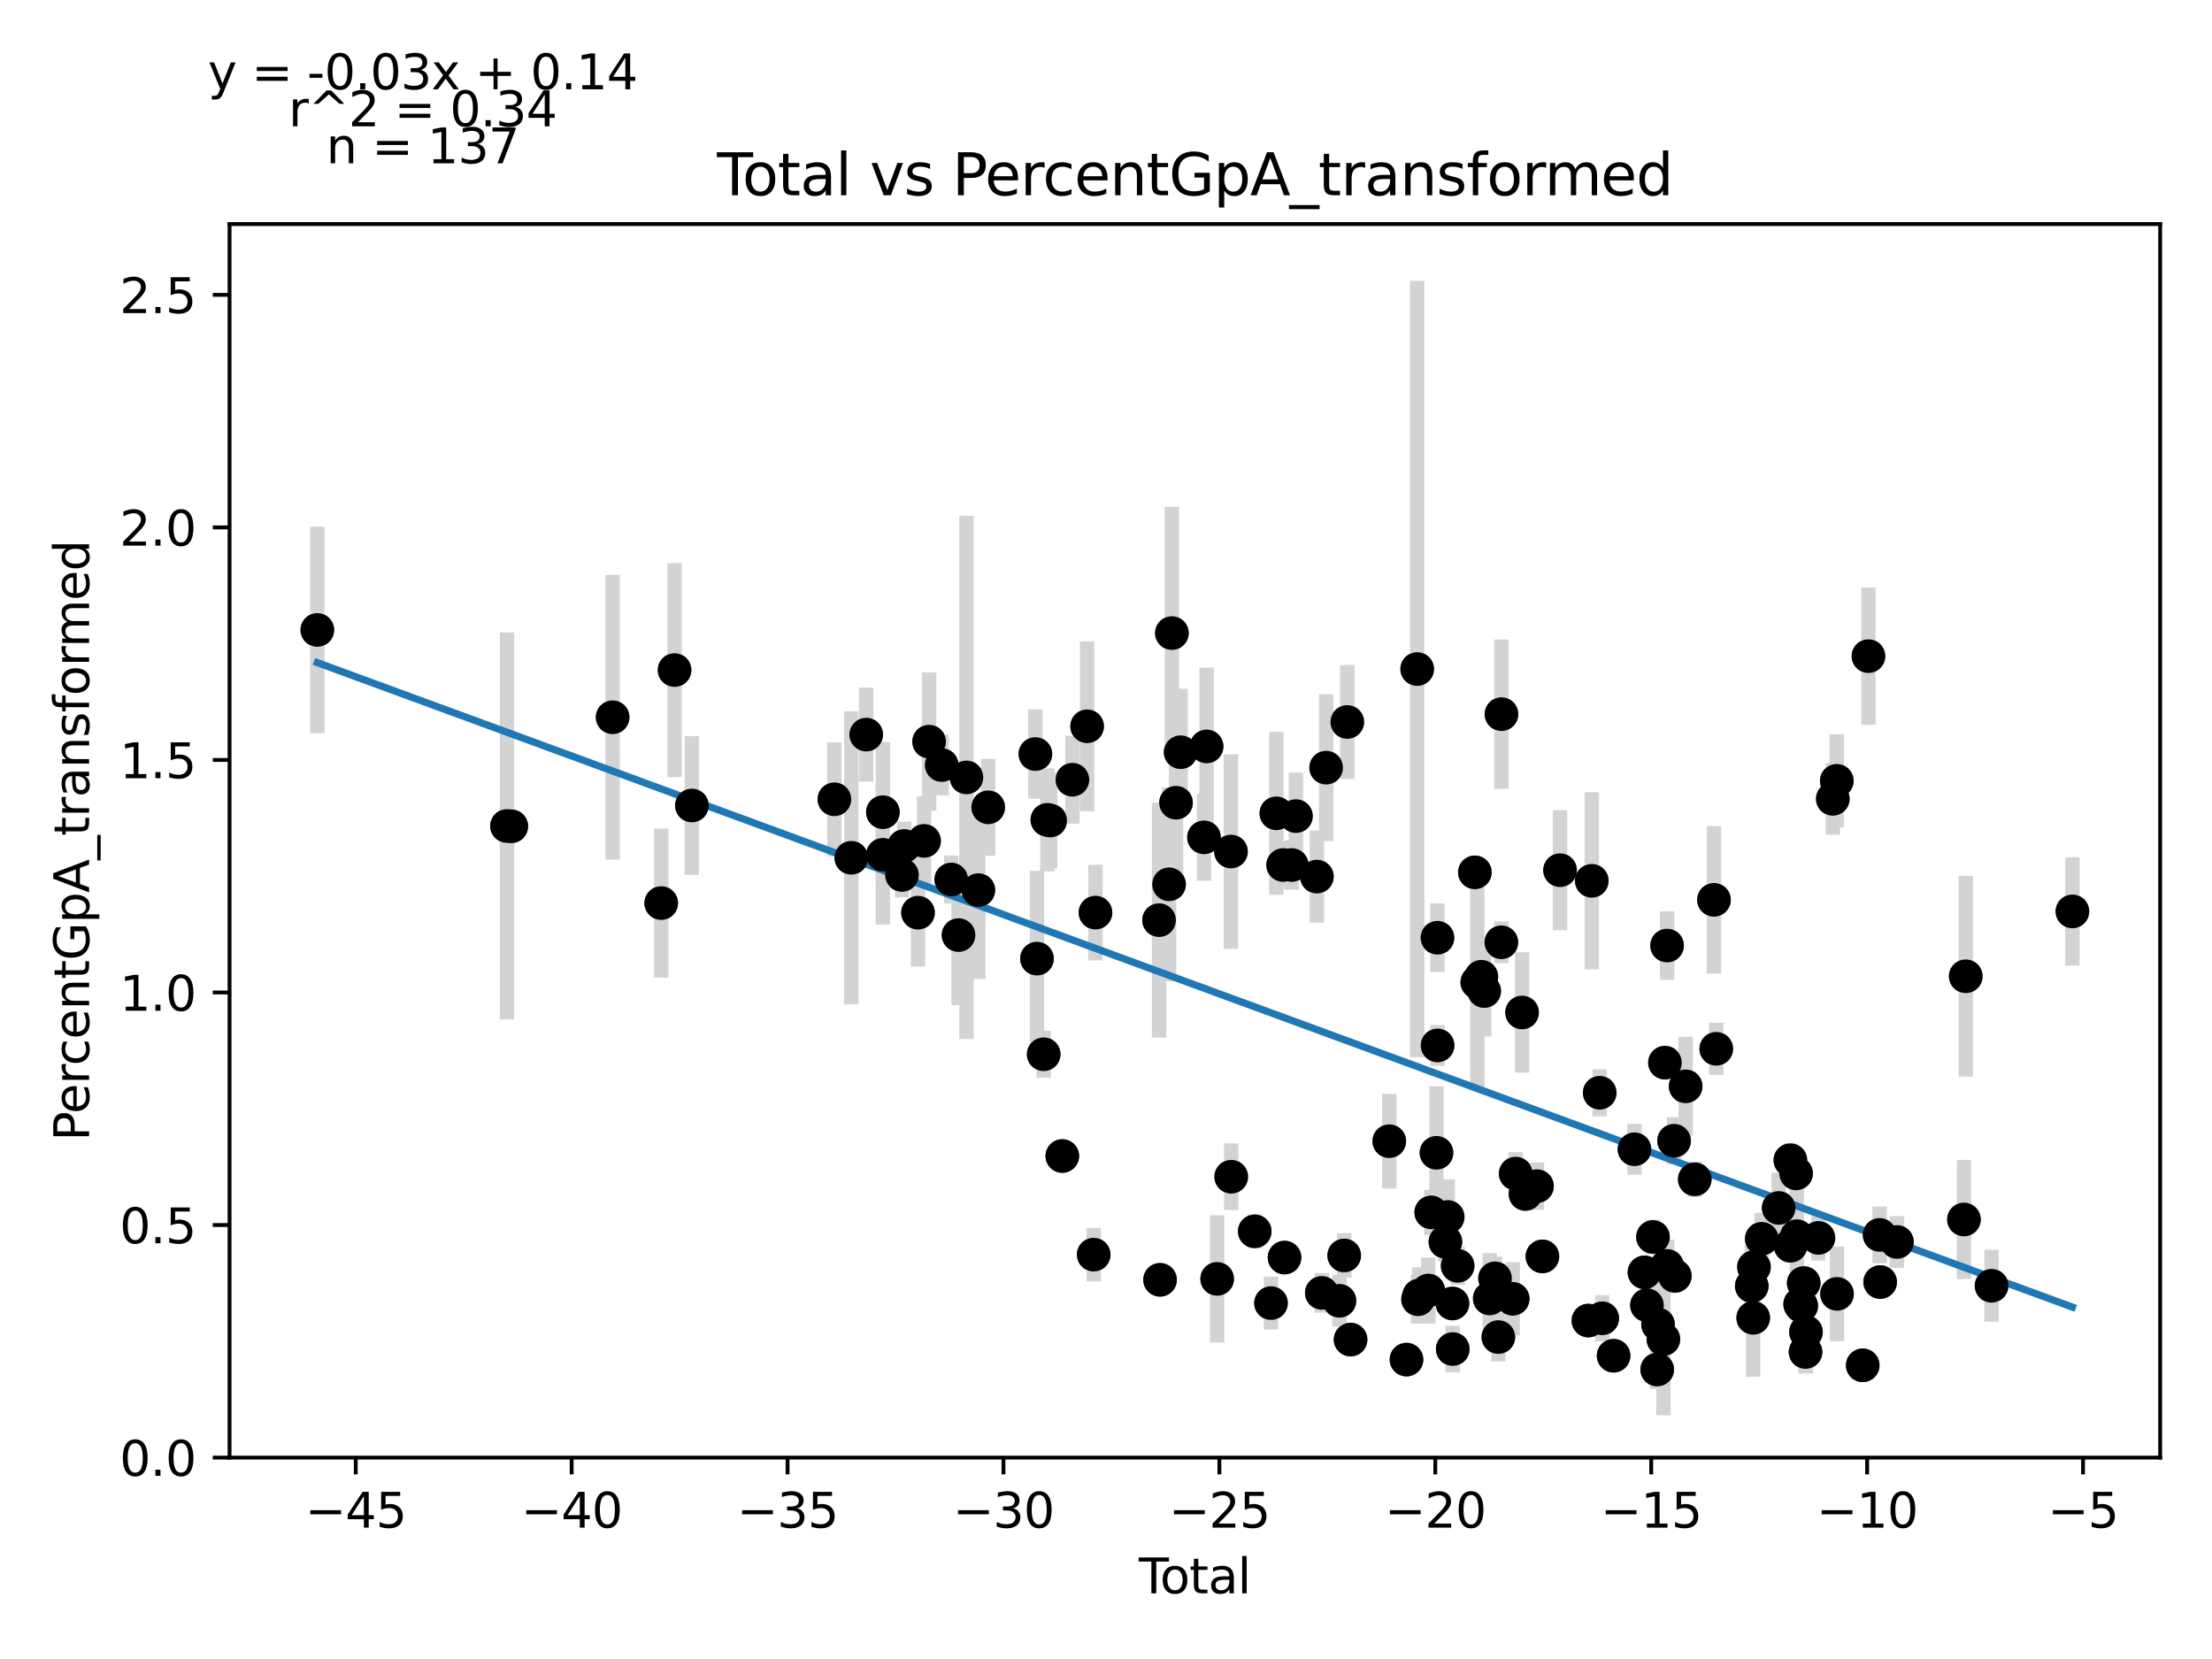 <?xml version="1.0" encoding="utf-8" standalone="no"?>
<!DOCTYPE svg PUBLIC "-//W3C//DTD SVG 1.1//EN"
  "http://www.w3.org/Graphics/SVG/1.1/DTD/svg11.dtd">
<svg xmlns:xlink="http://www.w3.org/1999/xlink" width="460.8pt" height="345.6pt" viewBox="0 0 460.8 345.6" xmlns="http://www.w3.org/2000/svg" version="1.1">
 <defs>
  <style type="text/css">*{stroke-linejoin: round; stroke-linecap: butt}</style>
 </defs>
 <g id="figure_1">
  <g id="patch_1">
   <path d="M 0 345.6 
L 460.8 345.6 
L 460.8 0 
L 0 0 
z
" style="fill: #ffffff"/>
  </g>
  <g id="axes_1">
   <g id="patch_2">
    <path d="M 47.821 303.64 
L 450 303.64 
L 450 46.676 
L 47.821 46.676 
z
" style="fill: #ffffff"/>
   </g>
   <g id="PathCollection_1">
    <defs>
     <path id="mf2b4a82ad3" d="M 0 3 
C 0.796 3 1.559 2.684 2.121 2.121 
C 2.684 1.559 3 0.796 3 0 
C 3 -0.796 2.684 -1.559 2.121 -2.121 
C 1.559 -2.684 0.796 -3 0 -3 
C -0.796 -3 -1.559 -2.684 -2.121 -2.121 
C -2.684 -1.559 -3 -0.796 -3 0 
C -3 0.796 -2.684 1.559 -2.121 2.121 
C -1.559 2.684 -0.796 3 0 3 
z
" style="stroke: #1f77b4"/>
    </defs>
    <g clip-path="url(#p6869943255)">
     <use xlink:href="#mf2b4a82ad3" x="66.102" y="131.229" style="fill: #1f77b4; stroke: #1f77b4"/>
     <use xlink:href="#mf2b4a82ad3" x="105.612" y="172.065" style="fill: #1f77b4; stroke: #1f77b4"/>
     <use xlink:href="#mf2b4a82ad3" x="106.514" y="172.131" style="fill: #1f77b4; stroke: #1f77b4"/>
     <use xlink:href="#mf2b4a82ad3" x="127.621" y="149.418" style="fill: #1f77b4; stroke: #1f77b4"/>
     <use xlink:href="#mf2b4a82ad3" x="137.74" y="188.129" style="fill: #1f77b4; stroke: #1f77b4"/>
     <use xlink:href="#mf2b4a82ad3" x="140.524" y="139.587" style="fill: #1f77b4; stroke: #1f77b4"/>
     <use xlink:href="#mf2b4a82ad3" x="144.13" y="167.801" style="fill: #1f77b4; stroke: #1f77b4"/>
     <use xlink:href="#mf2b4a82ad3" x="173.82" y="166.504" style="fill: #1f77b4; stroke: #1f77b4"/>
     <use xlink:href="#mf2b4a82ad3" x="177.342" y="178.69" style="fill: #1f77b4; stroke: #1f77b4"/>
     <use xlink:href="#mf2b4a82ad3" x="180.45" y="153.033" style="fill: #1f77b4; stroke: #1f77b4"/>
     <use xlink:href="#mf2b4a82ad3" x="183.924" y="169.193" style="fill: #1f77b4; stroke: #1f77b4"/>
     <use xlink:href="#mf2b4a82ad3" x="183.924" y="178.07" style="fill: #1f77b4; stroke: #1f77b4"/>
     <use xlink:href="#mf2b4a82ad3" x="187.896" y="182.272" style="fill: #1f77b4; stroke: #1f77b4"/>
     <use xlink:href="#mf2b4a82ad3" x="188.353" y="176.234" style="fill: #1f77b4; stroke: #1f77b4"/>
     <use xlink:href="#mf2b4a82ad3" x="191.234" y="190.133" style="fill: #1f77b4; stroke: #1f77b4"/>
     <use xlink:href="#mf2b4a82ad3" x="192.498" y="175.171" style="fill: #1f77b4; stroke: #1f77b4"/>
     <use xlink:href="#mf2b4a82ad3" x="193.552" y="154.499" style="fill: #1f77b4; stroke: #1f77b4"/>
     <use xlink:href="#mf2b4a82ad3" x="196.171" y="159.373" style="fill: #1f77b4; stroke: #1f77b4"/>
     <use xlink:href="#mf2b4a82ad3" x="198.164" y="183.215" style="fill: #1f77b4; stroke: #1f77b4"/>
     <use xlink:href="#mf2b4a82ad3" x="199.68" y="194.795" style="fill: #1f77b4; stroke: #1f77b4"/>
     <use xlink:href="#mf2b4a82ad3" x="201.327" y="161.948" style="fill: #1f77b4; stroke: #1f77b4"/>
     <use xlink:href="#mf2b4a82ad3" x="203.808" y="185.424" style="fill: #1f77b4; stroke: #1f77b4"/>
     <use xlink:href="#mf2b4a82ad3" x="205.86" y="168.178" style="fill: #1f77b4; stroke: #1f77b4"/>
     <use xlink:href="#mf2b4a82ad3" x="215.69" y="157.082" style="fill: #1f77b4; stroke: #1f77b4"/>
     <use xlink:href="#mf2b4a82ad3" x="216.019" y="199.698" style="fill: #1f77b4; stroke: #1f77b4"/>
     <use xlink:href="#mf2b4a82ad3" x="217.416" y="219.62" style="fill: #1f77b4; stroke: #1f77b4"/>
     <use xlink:href="#mf2b4a82ad3" x="218.186" y="170.786" style="fill: #1f77b4; stroke: #1f77b4"/>
     <use xlink:href="#mf2b4a82ad3" x="218.765" y="170.935" style="fill: #1f77b4; stroke: #1f77b4"/>
     <use xlink:href="#mf2b4a82ad3" x="221.299" y="240.819" style="fill: #1f77b4; stroke: #1f77b4"/>
     <use xlink:href="#mf2b4a82ad3" x="223.403" y="162.432" style="fill: #1f77b4; stroke: #1f77b4"/>
     <use xlink:href="#mf2b4a82ad3" x="226.464" y="151.303" style="fill: #1f77b4; stroke: #1f77b4"/>
     <use xlink:href="#mf2b4a82ad3" x="227.835" y="261.365" style="fill: #1f77b4; stroke: #1f77b4"/>
     <use xlink:href="#mf2b4a82ad3" x="228.207" y="190.113" style="fill: #1f77b4; stroke: #1f77b4"/>
     <use xlink:href="#mf2b4a82ad3" x="241.455" y="191.683" style="fill: #1f77b4; stroke: #1f77b4"/>
     <use xlink:href="#mf2b4a82ad3" x="241.659" y="266.605" style="fill: #1f77b4; stroke: #1f77b4"/>
     <use xlink:href="#mf2b4a82ad3" x="243.533" y="184.219" style="fill: #1f77b4; stroke: #1f77b4"/>
     <use xlink:href="#mf2b4a82ad3" x="244.126" y="131.88" style="fill: #1f77b4; stroke: #1f77b4"/>
     <use xlink:href="#mf2b4a82ad3" x="244.986" y="167.221" style="fill: #1f77b4; stroke: #1f77b4"/>
     <use xlink:href="#mf2b4a82ad3" x="245.949" y="156.699" style="fill: #1f77b4; stroke: #1f77b4"/>
     <use xlink:href="#mf2b4a82ad3" x="250.812" y="174.437" style="fill: #1f77b4; stroke: #1f77b4"/>
     <use xlink:href="#mf2b4a82ad3" x="251.358" y="155.494" style="fill: #1f77b4; stroke: #1f77b4"/>
     <use xlink:href="#mf2b4a82ad3" x="253.556" y="266.413" style="fill: #1f77b4; stroke: #1f77b4"/>
     <use xlink:href="#mf2b4a82ad3" x="256.433" y="177.389" style="fill: #1f77b4; stroke: #1f77b4"/>
     <use xlink:href="#mf2b4a82ad3" x="256.487" y="245.136" style="fill: #1f77b4; stroke: #1f77b4"/>
     <use xlink:href="#mf2b4a82ad3" x="261.385" y="256.507" style="fill: #1f77b4; stroke: #1f77b4"/>
     <use xlink:href="#mf2b4a82ad3" x="264.773" y="271.459" style="fill: #1f77b4; stroke: #1f77b4"/>
     <use xlink:href="#mf2b4a82ad3" x="265.888" y="169.427" style="fill: #1f77b4; stroke: #1f77b4"/>
     <use xlink:href="#mf2b4a82ad3" x="267.299" y="180.198" style="fill: #1f77b4; stroke: #1f77b4"/>
     <use xlink:href="#mf2b4a82ad3" x="267.591" y="261.974" style="fill: #1f77b4; stroke: #1f77b4"/>
     <use xlink:href="#mf2b4a82ad3" x="269.084" y="180.198" style="fill: #1f77b4; stroke: #1f77b4"/>
     <use xlink:href="#mf2b4a82ad3" x="269.966" y="170.011" style="fill: #1f77b4; stroke: #1f77b4"/>
     <use xlink:href="#mf2b4a82ad3" x="274.329" y="182.611" style="fill: #1f77b4; stroke: #1f77b4"/>
     <use xlink:href="#mf2b4a82ad3" x="275.35" y="269.329" style="fill: #1f77b4; stroke: #1f77b4"/>
     <use xlink:href="#mf2b4a82ad3" x="276.262" y="159.915" style="fill: #1f77b4; stroke: #1f77b4"/>
     <use xlink:href="#mf2b4a82ad3" x="279.028" y="270.981" style="fill: #1f77b4; stroke: #1f77b4"/>
     <use xlink:href="#mf2b4a82ad3" x="280.019" y="261.535" style="fill: #1f77b4; stroke: #1f77b4"/>
     <use xlink:href="#mf2b4a82ad3" x="280.664" y="150.4" style="fill: #1f77b4; stroke: #1f77b4"/>
     <use xlink:href="#mf2b4a82ad3" x="281.349" y="279.06" style="fill: #1f77b4; stroke: #1f77b4"/>
     <use xlink:href="#mf2b4a82ad3" x="289.411" y="237.732" style="fill: #1f77b4; stroke: #1f77b4"/>
     <use xlink:href="#mf2b4a82ad3" x="292.998" y="283.227" style="fill: #1f77b4; stroke: #1f77b4"/>
     <use xlink:href="#mf2b4a82ad3" x="295.225" y="139.374" style="fill: #1f77b4; stroke: #1f77b4"/>
     <use xlink:href="#mf2b4a82ad3" x="295.402" y="270.656" style="fill: #1f77b4; stroke: #1f77b4"/>
     <use xlink:href="#mf2b4a82ad3" x="295.652" y="269.869" style="fill: #1f77b4; stroke: #1f77b4"/>
     <use xlink:href="#mf2b4a82ad3" x="297.541" y="268.838" style="fill: #1f77b4; stroke: #1f77b4"/>
     <use xlink:href="#mf2b4a82ad3" x="298.15" y="252.563" style="fill: #1f77b4; stroke: #1f77b4"/>
     <use xlink:href="#mf2b4a82ad3" x="299.245" y="240.146" style="fill: #1f77b4; stroke: #1f77b4"/>
     <use xlink:href="#mf2b4a82ad3" x="299.444" y="195.347" style="fill: #1f77b4; stroke: #1f77b4"/>
     <use xlink:href="#mf2b4a82ad3" x="299.472" y="217.782" style="fill: #1f77b4; stroke: #1f77b4"/>
     <use xlink:href="#mf2b4a82ad3" x="301.104" y="258.705" style="fill: #1f77b4; stroke: #1f77b4"/>
     <use xlink:href="#mf2b4a82ad3" x="301.579" y="253.516" style="fill: #1f77b4; stroke: #1f77b4"/>
     <use xlink:href="#mf2b4a82ad3" x="302.573" y="271.54" style="fill: #1f77b4; stroke: #1f77b4"/>
     <use xlink:href="#mf2b4a82ad3" x="302.632" y="281.03" style="fill: #1f77b4; stroke: #1f77b4"/>
     <use xlink:href="#mf2b4a82ad3" x="303.657" y="263.69" style="fill: #1f77b4; stroke: #1f77b4"/>
     <use xlink:href="#mf2b4a82ad3" x="307.24" y="181.725" style="fill: #1f77b4; stroke: #1f77b4"/>
     <use xlink:href="#mf2b4a82ad3" x="307.747" y="204.619" style="fill: #1f77b4; stroke: #1f77b4"/>
     <use xlink:href="#mf2b4a82ad3" x="308.593" y="203.474" style="fill: #1f77b4; stroke: #1f77b4"/>
     <use xlink:href="#mf2b4a82ad3" x="309.183" y="206.459" style="fill: #1f77b4; stroke: #1f77b4"/>
     <use xlink:href="#mf2b4a82ad3" x="310.339" y="270.493" style="fill: #1f77b4; stroke: #1f77b4"/>
     <use xlink:href="#mf2b4a82ad3" x="311.441" y="266.3" style="fill: #1f77b4; stroke: #1f77b4"/>
     <use xlink:href="#mf2b4a82ad3" x="312.131" y="278.537" style="fill: #1f77b4; stroke: #1f77b4"/>
     <use xlink:href="#mf2b4a82ad3" x="312.755" y="196.298" style="fill: #1f77b4; stroke: #1f77b4"/>
     <use xlink:href="#mf2b4a82ad3" x="312.78" y="148.772" style="fill: #1f77b4; stroke: #1f77b4"/>
     <use xlink:href="#mf2b4a82ad3" x="315.124" y="270.569" style="fill: #1f77b4; stroke: #1f77b4"/>
     <use xlink:href="#mf2b4a82ad3" x="315.744" y="244.483" style="fill: #1f77b4; stroke: #1f77b4"/>
     <use xlink:href="#mf2b4a82ad3" x="317.074" y="210.918" style="fill: #1f77b4; stroke: #1f77b4"/>
     <use xlink:href="#mf2b4a82ad3" x="317.783" y="248.725" style="fill: #1f77b4; stroke: #1f77b4"/>
     <use xlink:href="#mf2b4a82ad3" x="320.186" y="247.099" style="fill: #1f77b4; stroke: #1f77b4"/>
     <use xlink:href="#mf2b4a82ad3" x="321.314" y="261.73" style="fill: #1f77b4; stroke: #1f77b4"/>
     <use xlink:href="#mf2b4a82ad3" x="324.986" y="181.277" style="fill: #1f77b4; stroke: #1f77b4"/>
     <use xlink:href="#mf2b4a82ad3" x="330.887" y="275.1" style="fill: #1f77b4; stroke: #1f77b4"/>
     <use xlink:href="#mf2b4a82ad3" x="331.598" y="183.491" style="fill: #1f77b4; stroke: #1f77b4"/>
     <use xlink:href="#mf2b4a82ad3" x="333.245" y="227.64" style="fill: #1f77b4; stroke: #1f77b4"/>
     <use xlink:href="#mf2b4a82ad3" x="333.773" y="274.624" style="fill: #1f77b4; stroke: #1f77b4"/>
     <use xlink:href="#mf2b4a82ad3" x="336.143" y="282.423" style="fill: #1f77b4; stroke: #1f77b4"/>
     <use xlink:href="#mf2b4a82ad3" x="340.487" y="239.414" style="fill: #1f77b4; stroke: #1f77b4"/>
     <use xlink:href="#mf2b4a82ad3" x="342.57" y="265.055" style="fill: #1f77b4; stroke: #1f77b4"/>
     <use xlink:href="#mf2b4a82ad3" x="343.089" y="271.899" style="fill: #1f77b4; stroke: #1f77b4"/>
     <use xlink:href="#mf2b4a82ad3" x="344.343" y="257.685" style="fill: #1f77b4; stroke: #1f77b4"/>
     <use xlink:href="#mf2b4a82ad3" x="345.224" y="285.3" style="fill: #1f77b4; stroke: #1f77b4"/>
     <use xlink:href="#mf2b4a82ad3" x="345.398" y="275.913" style="fill: #1f77b4; stroke: #1f77b4"/>
     <use xlink:href="#mf2b4a82ad3" x="346.513" y="278.972" style="fill: #1f77b4; stroke: #1f77b4"/>
     <use xlink:href="#mf2b4a82ad3" x="346.837" y="221.371" style="fill: #1f77b4; stroke: #1f77b4"/>
     <use xlink:href="#mf2b4a82ad3" x="347.283" y="196.978" style="fill: #1f77b4; stroke: #1f77b4"/>
     <use xlink:href="#mf2b4a82ad3" x="347.292" y="263.716" style="fill: #1f77b4; stroke: #1f77b4"/>
     <use xlink:href="#mf2b4a82ad3" x="348.74" y="237.636" style="fill: #1f77b4; stroke: #1f77b4"/>
     <use xlink:href="#mf2b4a82ad3" x="348.894" y="265.796" style="fill: #1f77b4; stroke: #1f77b4"/>
     <use xlink:href="#mf2b4a82ad3" x="351.15" y="226.303" style="fill: #1f77b4; stroke: #1f77b4"/>
     <use xlink:href="#mf2b4a82ad3" x="353.048" y="245.67" style="fill: #1f77b4; stroke: #1f77b4"/>
     <use xlink:href="#mf2b4a82ad3" x="357.052" y="187.451" style="fill: #1f77b4; stroke: #1f77b4"/>
     <use xlink:href="#mf2b4a82ad3" x="357.527" y="218.485" style="fill: #1f77b4; stroke: #1f77b4"/>
     <use xlink:href="#mf2b4a82ad3" x="364.925" y="267.902" style="fill: #1f77b4; stroke: #1f77b4"/>
     <use xlink:href="#mf2b4a82ad3" x="365.226" y="274.528" style="fill: #1f77b4; stroke: #1f77b4"/>
     <use xlink:href="#mf2b4a82ad3" x="365.383" y="263.952" style="fill: #1f77b4; stroke: #1f77b4"/>
     <use xlink:href="#mf2b4a82ad3" x="367.008" y="258.057" style="fill: #1f77b4; stroke: #1f77b4"/>
     <use xlink:href="#mf2b4a82ad3" x="370.528" y="251.638" style="fill: #1f77b4; stroke: #1f77b4"/>
     <use xlink:href="#mf2b4a82ad3" x="372.964" y="241.69" style="fill: #1f77b4; stroke: #1f77b4"/>
     <use xlink:href="#mf2b4a82ad3" x="373.007" y="259.511" style="fill: #1f77b4; stroke: #1f77b4"/>
     <use xlink:href="#mf2b4a82ad3" x="374.161" y="244.438" style="fill: #1f77b4; stroke: #1f77b4"/>
     <use xlink:href="#mf2b4a82ad3" x="374.307" y="257.518" style="fill: #1f77b4; stroke: #1f77b4"/>
     <use xlink:href="#mf2b4a82ad3" x="375.007" y="271.684" style="fill: #1f77b4; stroke: #1f77b4"/>
     <use xlink:href="#mf2b4a82ad3" x="375.231" y="272.035" style="fill: #1f77b4; stroke: #1f77b4"/>
     <use xlink:href="#mf2b4a82ad3" x="375.747" y="267.274" style="fill: #1f77b4; stroke: #1f77b4"/>
     <use xlink:href="#mf2b4a82ad3" x="376.126" y="281.648" style="fill: #1f77b4; stroke: #1f77b4"/>
     <use xlink:href="#mf2b4a82ad3" x="376.218" y="277.489" style="fill: #1f77b4; stroke: #1f77b4"/>
     <use xlink:href="#mf2b4a82ad3" x="378.809" y="257.877" style="fill: #1f77b4; stroke: #1f77b4"/>
     <use xlink:href="#mf2b4a82ad3" x="381.806" y="166.416" style="fill: #1f77b4; stroke: #1f77b4"/>
     <use xlink:href="#mf2b4a82ad3" x="382.635" y="162.662" style="fill: #1f77b4; stroke: #1f77b4"/>
     <use xlink:href="#mf2b4a82ad3" x="382.68" y="269.539" style="fill: #1f77b4; stroke: #1f77b4"/>
     <use xlink:href="#mf2b4a82ad3" x="388.039" y="284.416" style="fill: #1f77b4; stroke: #1f77b4"/>
     <use xlink:href="#mf2b4a82ad3" x="389.23" y="136.688" style="fill: #1f77b4; stroke: #1f77b4"/>
     <use xlink:href="#mf2b4a82ad3" x="391.559" y="257.254" style="fill: #1f77b4; stroke: #1f77b4"/>
     <use xlink:href="#mf2b4a82ad3" x="391.674" y="267.076" style="fill: #1f77b4; stroke: #1f77b4"/>
     <use xlink:href="#mf2b4a82ad3" x="395.173" y="258.727" style="fill: #1f77b4; stroke: #1f77b4"/>
     <use xlink:href="#mf2b4a82ad3" x="409.126" y="254.043" style="fill: #1f77b4; stroke: #1f77b4"/>
     <use xlink:href="#mf2b4a82ad3" x="409.5" y="203.374" style="fill: #1f77b4; stroke: #1f77b4"/>
     <use xlink:href="#mf2b4a82ad3" x="414.876" y="267.85" style="fill: #1f77b4; stroke: #1f77b4"/>
     <use xlink:href="#mf2b4a82ad3" x="431.719" y="189.864" style="fill: #1f77b4; stroke: #1f77b4"/>
    </g>
   </g>
   <g id="matplotlib.axis_1">
    <g id="xtick_1">
     <g id="line2d_1">
      <defs>
       <path id="m8110404a44" d="M 0 0 
L 0 3.5 
" style="stroke: #000000; stroke-width: 0.8"/>
      </defs>
      <g>
       <use xlink:href="#m8110404a44" x="74.106" y="303.64" style="stroke: #000000; stroke-width: 0.8"/>
      </g>
     </g>
     <g id="text_1">
      <!-- −45 -->
      <g transform="translate(63.554 318.238)scale(0.1 -0.1)">
       <defs>
        <path id="DejaVuSans-2212" d="M 678 2272 
L 4684 2272 
L 4684 1741 
L 678 1741 
L 678 2272 
z
" transform="scale(0.016)"/>
        <path id="DejaVuSans-34" d="M 2419 4116 
L 825 1625 
L 2419 1625 
L 2419 4116 
z
M 2253 4666 
L 3047 4666 
L 3047 1625 
L 3713 1625 
L 3713 1100 
L 3047 1100 
L 3047 0 
L 2419 0 
L 2419 1100 
L 313 1100 
L 313 1709 
L 2253 4666 
z
" transform="scale(0.016)"/>
        <path id="DejaVuSans-35" d="M 691 4666 
L 3169 4666 
L 3169 4134 
L 1269 4134 
L 1269 2991 
Q 1406 3038 1543 3061 
Q 1681 3084 1819 3084 
Q 2600 3084 3056 2656 
Q 3513 2228 3513 1497 
Q 3513 744 3044 326 
Q 2575 -91 1722 -91 
Q 1428 -91 1123 -41 
Q 819 9 494 109 
L 494 744 
Q 775 591 1075 516 
Q 1375 441 1709 441 
Q 2250 441 2565 725 
Q 2881 1009 2881 1497 
Q 2881 1984 2565 2268 
Q 2250 2553 1709 2553 
Q 1456 2553 1204 2497 
Q 953 2441 691 2322 
L 691 4666 
z
" transform="scale(0.016)"/>
       </defs>
       <use xlink:href="#DejaVuSans-2212"/>
       <use xlink:href="#DejaVuSans-34" x="83.789"/>
       <use xlink:href="#DejaVuSans-35" x="147.412"/>
      </g>
     </g>
    </g>
    <g id="xtick_2">
     <g id="line2d_2">
      <g>
       <use xlink:href="#m8110404a44" x="119.085" y="303.64" style="stroke: #000000; stroke-width: 0.8"/>
      </g>
     </g>
     <g id="text_2">
      <!-- −40 -->
      <g transform="translate(108.533 318.238)scale(0.1 -0.1)">
       <defs>
        <path id="DejaVuSans-30" d="M 2034 4250 
Q 1547 4250 1301 3770 
Q 1056 3291 1056 2328 
Q 1056 1369 1301 889 
Q 1547 409 2034 409 
Q 2525 409 2770 889 
Q 3016 1369 3016 2328 
Q 3016 3291 2770 3770 
Q 2525 4250 2034 4250 
z
M 2034 4750 
Q 2819 4750 3233 4129 
Q 3647 3509 3647 2328 
Q 3647 1150 3233 529 
Q 2819 -91 2034 -91 
Q 1250 -91 836 529 
Q 422 1150 422 2328 
Q 422 3509 836 4129 
Q 1250 4750 2034 4750 
z
" transform="scale(0.016)"/>
       </defs>
       <use xlink:href="#DejaVuSans-2212"/>
       <use xlink:href="#DejaVuSans-34" x="83.789"/>
       <use xlink:href="#DejaVuSans-30" x="147.412"/>
      </g>
     </g>
    </g>
    <g id="xtick_3">
     <g id="line2d_3">
      <g>
       <use xlink:href="#m8110404a44" x="164.064" y="303.64" style="stroke: #000000; stroke-width: 0.8"/>
      </g>
     </g>
     <g id="text_3">
      <!-- −35 -->
      <g transform="translate(153.511 318.238)scale(0.1 -0.1)">
       <defs>
        <path id="DejaVuSans-33" d="M 2597 2516 
Q 3050 2419 3304 2112 
Q 3559 1806 3559 1356 
Q 3559 666 3084 287 
Q 2609 -91 1734 -91 
Q 1441 -91 1130 -33 
Q 819 25 488 141 
L 488 750 
Q 750 597 1062 519 
Q 1375 441 1716 441 
Q 2309 441 2620 675 
Q 2931 909 2931 1356 
Q 2931 1769 2642 2001 
Q 2353 2234 1838 2234 
L 1294 2234 
L 1294 2753 
L 1863 2753 
Q 2328 2753 2575 2939 
Q 2822 3125 2822 3475 
Q 2822 3834 2567 4026 
Q 2313 4219 1838 4219 
Q 1578 4219 1281 4162 
Q 984 4106 628 3988 
L 628 4550 
Q 988 4650 1302 4700 
Q 1616 4750 1894 4750 
Q 2613 4750 3031 4423 
Q 3450 4097 3450 3541 
Q 3450 3153 3228 2886 
Q 3006 2619 2597 2516 
z
" transform="scale(0.016)"/>
       </defs>
       <use xlink:href="#DejaVuSans-2212"/>
       <use xlink:href="#DejaVuSans-33" x="83.789"/>
       <use xlink:href="#DejaVuSans-35" x="147.412"/>
      </g>
     </g>
    </g>
    <g id="xtick_4">
     <g id="line2d_4">
      <g>
       <use xlink:href="#m8110404a44" x="209.042" y="303.64" style="stroke: #000000; stroke-width: 0.8"/>
      </g>
     </g>
     <g id="text_4">
      <!-- −30 -->
      <g transform="translate(198.49 318.238)scale(0.1 -0.1)">
       <use xlink:href="#DejaVuSans-2212"/>
       <use xlink:href="#DejaVuSans-33" x="83.789"/>
       <use xlink:href="#DejaVuSans-30" x="147.412"/>
      </g>
     </g>
    </g>
    <g id="xtick_5">
     <g id="line2d_5">
      <g>
       <use xlink:href="#m8110404a44" x="254.021" y="303.64" style="stroke: #000000; stroke-width: 0.8"/>
      </g>
     </g>
     <g id="text_5">
      <!-- −25 -->
      <g transform="translate(243.469 318.238)scale(0.1 -0.1)">
       <defs>
        <path id="DejaVuSans-32" d="M 1228 531 
L 3431 531 
L 3431 0 
L 469 0 
L 469 531 
Q 828 903 1448 1529 
Q 2069 2156 2228 2338 
Q 2531 2678 2651 2914 
Q 2772 3150 2772 3378 
Q 2772 3750 2511 3984 
Q 2250 4219 1831 4219 
Q 1534 4219 1204 4116 
Q 875 4013 500 3803 
L 500 4441 
Q 881 4594 1212 4672 
Q 1544 4750 1819 4750 
Q 2544 4750 2975 4387 
Q 3406 4025 3406 3419 
Q 3406 3131 3298 2873 
Q 3191 2616 2906 2266 
Q 2828 2175 2409 1742 
Q 1991 1309 1228 531 
z
" transform="scale(0.016)"/>
       </defs>
       <use xlink:href="#DejaVuSans-2212"/>
       <use xlink:href="#DejaVuSans-32" x="83.789"/>
       <use xlink:href="#DejaVuSans-35" x="147.412"/>
      </g>
     </g>
    </g>
    <g id="xtick_6">
     <g id="line2d_6">
      <g>
       <use xlink:href="#m8110404a44" x="298.999" y="303.64" style="stroke: #000000; stroke-width: 0.8"/>
      </g>
     </g>
     <g id="text_6">
      <!-- −20 -->
      <g transform="translate(288.447 318.238)scale(0.1 -0.1)">
       <use xlink:href="#DejaVuSans-2212"/>
       <use xlink:href="#DejaVuSans-32" x="83.789"/>
       <use xlink:href="#DejaVuSans-30" x="147.412"/>
      </g>
     </g>
    </g>
    <g id="xtick_7">
     <g id="line2d_7">
      <g>
       <use xlink:href="#m8110404a44" x="343.978" y="303.64" style="stroke: #000000; stroke-width: 0.8"/>
      </g>
     </g>
     <g id="text_7">
      <!-- −15 -->
      <g transform="translate(333.426 318.238)scale(0.1 -0.1)">
       <defs>
        <path id="DejaVuSans-31" d="M 794 531 
L 1825 531 
L 1825 4091 
L 703 3866 
L 703 4441 
L 1819 4666 
L 2450 4666 
L 2450 531 
L 3481 531 
L 3481 0 
L 794 0 
L 794 531 
z
" transform="scale(0.016)"/>
       </defs>
       <use xlink:href="#DejaVuSans-2212"/>
       <use xlink:href="#DejaVuSans-31" x="83.789"/>
       <use xlink:href="#DejaVuSans-35" x="147.412"/>
      </g>
     </g>
    </g>
    <g id="xtick_8">
     <g id="line2d_8">
      <g>
       <use xlink:href="#m8110404a44" x="388.957" y="303.64" style="stroke: #000000; stroke-width: 0.8"/>
      </g>
     </g>
     <g id="text_8">
      <!-- −10 -->
      <g transform="translate(378.404 318.238)scale(0.1 -0.1)">
       <use xlink:href="#DejaVuSans-2212"/>
       <use xlink:href="#DejaVuSans-31" x="83.789"/>
       <use xlink:href="#DejaVuSans-30" x="147.412"/>
      </g>
     </g>
    </g>
    <g id="xtick_9">
     <g id="line2d_9">
      <g>
       <use xlink:href="#m8110404a44" x="433.935" y="303.64" style="stroke: #000000; stroke-width: 0.8"/>
      </g>
     </g>
     <g id="text_9">
      <!-- −5 -->
      <g transform="translate(426.564 318.238)scale(0.1 -0.1)">
       <use xlink:href="#DejaVuSans-2212"/>
       <use xlink:href="#DejaVuSans-35" x="83.789"/>
      </g>
     </g>
    </g>
    <g id="text_10">
     <!-- Total -->
     <g transform="translate(237.234 331.917)scale(0.1 -0.1)">
      <defs>
       <path id="DejaVuSans-54" d="M -19 4666 
L 3928 4666 
L 3928 4134 
L 2272 4134 
L 2272 0 
L 1638 0 
L 1638 4134 
L -19 4134 
L -19 4666 
z
" transform="scale(0.016)"/>
       <path id="DejaVuSans-6f" d="M 1959 3097 
Q 1497 3097 1228 2736 
Q 959 2375 959 1747 
Q 959 1119 1226 758 
Q 1494 397 1959 397 
Q 2419 397 2687 759 
Q 2956 1122 2956 1747 
Q 2956 2369 2687 2733 
Q 2419 3097 1959 3097 
z
M 1959 3584 
Q 2709 3584 3137 3096 
Q 3566 2609 3566 1747 
Q 3566 888 3137 398 
Q 2709 -91 1959 -91 
Q 1206 -91 779 398 
Q 353 888 353 1747 
Q 353 2609 779 3096 
Q 1206 3584 1959 3584 
z
" transform="scale(0.016)"/>
       <path id="DejaVuSans-74" d="M 1172 4494 
L 1172 3500 
L 2356 3500 
L 2356 3053 
L 1172 3053 
L 1172 1153 
Q 1172 725 1289 603 
Q 1406 481 1766 481 
L 2356 481 
L 2356 0 
L 1766 0 
Q 1100 0 847 248 
Q 594 497 594 1153 
L 594 3053 
L 172 3053 
L 172 3500 
L 594 3500 
L 594 4494 
L 1172 4494 
z
" transform="scale(0.016)"/>
       <path id="DejaVuSans-61" d="M 2194 1759 
Q 1497 1759 1228 1600 
Q 959 1441 959 1056 
Q 959 750 1161 570 
Q 1363 391 1709 391 
Q 2188 391 2477 730 
Q 2766 1069 2766 1631 
L 2766 1759 
L 2194 1759 
z
M 3341 1997 
L 3341 0 
L 2766 0 
L 2766 531 
Q 2569 213 2275 61 
Q 1981 -91 1556 -91 
Q 1019 -91 701 211 
Q 384 513 384 1019 
Q 384 1609 779 1909 
Q 1175 2209 1959 2209 
L 2766 2209 
L 2766 2266 
Q 2766 2663 2505 2880 
Q 2244 3097 1772 3097 
Q 1472 3097 1187 3025 
Q 903 2953 641 2809 
L 641 3341 
Q 956 3463 1253 3523 
Q 1550 3584 1831 3584 
Q 2591 3584 2966 3190 
Q 3341 2797 3341 1997 
z
" transform="scale(0.016)"/>
       <path id="DejaVuSans-6c" d="M 603 4863 
L 1178 4863 
L 1178 0 
L 603 0 
L 603 4863 
z
" transform="scale(0.016)"/>
      </defs>
      <use xlink:href="#DejaVuSans-54"/>
      <use xlink:href="#DejaVuSans-6f" x="44.084"/>
      <use xlink:href="#DejaVuSans-74" x="105.266"/>
      <use xlink:href="#DejaVuSans-61" x="144.475"/>
      <use xlink:href="#DejaVuSans-6c" x="205.754"/>
     </g>
    </g>
   </g>
   <g id="matplotlib.axis_2">
    <g id="ytick_1">
     <g id="line2d_10">
      <defs>
       <path id="mbc49a3d46c" d="M 0 0 
L -3.5 0 
" style="stroke: #000000; stroke-width: 0.8"/>
      </defs>
      <g>
       <use xlink:href="#mbc49a3d46c" x="47.821" y="303.64" style="stroke: #000000; stroke-width: 0.8"/>
      </g>
     </g>
     <g id="text_11">
      <!-- 0.0 -->
      <g transform="translate(24.918 307.439)scale(0.1 -0.1)">
       <defs>
        <path id="DejaVuSans-2e" d="M 684 794 
L 1344 794 
L 1344 0 
L 684 0 
L 684 794 
z
" transform="scale(0.016)"/>
       </defs>
       <use xlink:href="#DejaVuSans-30"/>
       <use xlink:href="#DejaVuSans-2e" x="63.623"/>
       <use xlink:href="#DejaVuSans-30" x="95.41"/>
      </g>
     </g>
    </g>
    <g id="ytick_2">
     <g id="line2d_11">
      <g>
       <use xlink:href="#mbc49a3d46c" x="47.821" y="255.197" style="stroke: #000000; stroke-width: 0.8"/>
      </g>
     </g>
     <g id="text_12">
      <!-- 0.5 -->
      <g transform="translate(24.918 258.996)scale(0.1 -0.1)">
       <use xlink:href="#DejaVuSans-30"/>
       <use xlink:href="#DejaVuSans-2e" x="63.623"/>
       <use xlink:href="#DejaVuSans-35" x="95.41"/>
      </g>
     </g>
    </g>
    <g id="ytick_3">
     <g id="line2d_12">
      <g>
       <use xlink:href="#mbc49a3d46c" x="47.821" y="206.754" style="stroke: #000000; stroke-width: 0.8"/>
      </g>
     </g>
     <g id="text_13">
      <!-- 1.0 -->
      <g transform="translate(24.918 210.553)scale(0.1 -0.1)">
       <use xlink:href="#DejaVuSans-31"/>
       <use xlink:href="#DejaVuSans-2e" x="63.623"/>
       <use xlink:href="#DejaVuSans-30" x="95.41"/>
      </g>
     </g>
    </g>
    <g id="ytick_4">
     <g id="line2d_13">
      <g>
       <use xlink:href="#mbc49a3d46c" x="47.821" y="158.31" style="stroke: #000000; stroke-width: 0.8"/>
      </g>
     </g>
     <g id="text_14">
      <!-- 1.5 -->
      <g transform="translate(24.918 162.11)scale(0.1 -0.1)">
       <use xlink:href="#DejaVuSans-31"/>
       <use xlink:href="#DejaVuSans-2e" x="63.623"/>
       <use xlink:href="#DejaVuSans-35" x="95.41"/>
      </g>
     </g>
    </g>
    <g id="ytick_5">
     <g id="line2d_14">
      <g>
       <use xlink:href="#mbc49a3d46c" x="47.821" y="109.867" style="stroke: #000000; stroke-width: 0.8"/>
      </g>
     </g>
     <g id="text_15">
      <!-- 2.0 -->
      <g transform="translate(24.918 113.666)scale(0.1 -0.1)">
       <use xlink:href="#DejaVuSans-32"/>
       <use xlink:href="#DejaVuSans-2e" x="63.623"/>
       <use xlink:href="#DejaVuSans-30" x="95.41"/>
      </g>
     </g>
    </g>
    <g id="ytick_6">
     <g id="line2d_15">
      <g>
       <use xlink:href="#mbc49a3d46c" x="47.821" y="61.424" style="stroke: #000000; stroke-width: 0.8"/>
      </g>
     </g>
     <g id="text_16">
      <!-- 2.5 -->
      <g transform="translate(24.918 65.223)scale(0.1 -0.1)">
       <use xlink:href="#DejaVuSans-32"/>
       <use xlink:href="#DejaVuSans-2e" x="63.623"/>
       <use xlink:href="#DejaVuSans-35" x="95.41"/>
      </g>
     </g>
    </g>
    <g id="text_17">
     <!-- PercentGpA_transformed -->
     <g transform="translate(18.56 237.696)rotate(-90)scale(0.1 -0.1)">
      <defs>
       <path id="DejaVuSans-50" d="M 1259 4147 
L 1259 2394 
L 2053 2394 
Q 2494 2394 2734 2622 
Q 2975 2850 2975 3272 
Q 2975 3691 2734 3919 
Q 2494 4147 2053 4147 
L 1259 4147 
z
M 628 4666 
L 2053 4666 
Q 2838 4666 3239 4311 
Q 3641 3956 3641 3272 
Q 3641 2581 3239 2228 
Q 2838 1875 2053 1875 
L 1259 1875 
L 1259 0 
L 628 0 
L 628 4666 
z
" transform="scale(0.016)"/>
       <path id="DejaVuSans-65" d="M 3597 1894 
L 3597 1613 
L 953 1613 
Q 991 1019 1311 708 
Q 1631 397 2203 397 
Q 2534 397 2845 478 
Q 3156 559 3463 722 
L 3463 178 
Q 3153 47 2828 -22 
Q 2503 -91 2169 -91 
Q 1331 -91 842 396 
Q 353 884 353 1716 
Q 353 2575 817 3079 
Q 1281 3584 2069 3584 
Q 2775 3584 3186 3129 
Q 3597 2675 3597 1894 
z
M 3022 2063 
Q 3016 2534 2758 2815 
Q 2500 3097 2075 3097 
Q 1594 3097 1305 2825 
Q 1016 2553 972 2059 
L 3022 2063 
z
" transform="scale(0.016)"/>
       <path id="DejaVuSans-72" d="M 2631 2963 
Q 2534 3019 2420 3045 
Q 2306 3072 2169 3072 
Q 1681 3072 1420 2755 
Q 1159 2438 1159 1844 
L 1159 0 
L 581 0 
L 581 3500 
L 1159 3500 
L 1159 2956 
Q 1341 3275 1631 3429 
Q 1922 3584 2338 3584 
Q 2397 3584 2469 3576 
Q 2541 3569 2628 3553 
L 2631 2963 
z
" transform="scale(0.016)"/>
       <path id="DejaVuSans-63" d="M 3122 3366 
L 3122 2828 
Q 2878 2963 2633 3030 
Q 2388 3097 2138 3097 
Q 1578 3097 1268 2742 
Q 959 2388 959 1747 
Q 959 1106 1268 751 
Q 1578 397 2138 397 
Q 2388 397 2633 464 
Q 2878 531 3122 666 
L 3122 134 
Q 2881 22 2623 -34 
Q 2366 -91 2075 -91 
Q 1284 -91 818 406 
Q 353 903 353 1747 
Q 353 2603 823 3093 
Q 1294 3584 2113 3584 
Q 2378 3584 2631 3529 
Q 2884 3475 3122 3366 
z
" transform="scale(0.016)"/>
       <path id="DejaVuSans-6e" d="M 3513 2113 
L 3513 0 
L 2938 0 
L 2938 2094 
Q 2938 2591 2744 2837 
Q 2550 3084 2163 3084 
Q 1697 3084 1428 2787 
Q 1159 2491 1159 1978 
L 1159 0 
L 581 0 
L 581 3500 
L 1159 3500 
L 1159 2956 
Q 1366 3272 1645 3428 
Q 1925 3584 2291 3584 
Q 2894 3584 3203 3211 
Q 3513 2838 3513 2113 
z
" transform="scale(0.016)"/>
       <path id="DejaVuSans-47" d="M 3809 666 
L 3809 1919 
L 2778 1919 
L 2778 2438 
L 4434 2438 
L 4434 434 
Q 4069 175 3628 42 
Q 3188 -91 2688 -91 
Q 1594 -91 976 548 
Q 359 1188 359 2328 
Q 359 3472 976 4111 
Q 1594 4750 2688 4750 
Q 3144 4750 3555 4637 
Q 3966 4525 4313 4306 
L 4313 3634 
Q 3963 3931 3569 4081 
Q 3175 4231 2741 4231 
Q 1884 4231 1454 3753 
Q 1025 3275 1025 2328 
Q 1025 1384 1454 906 
Q 1884 428 2741 428 
Q 3075 428 3337 486 
Q 3600 544 3809 666 
z
" transform="scale(0.016)"/>
       <path id="DejaVuSans-70" d="M 1159 525 
L 1159 -1331 
L 581 -1331 
L 581 3500 
L 1159 3500 
L 1159 2969 
Q 1341 3281 1617 3432 
Q 1894 3584 2278 3584 
Q 2916 3584 3314 3078 
Q 3713 2572 3713 1747 
Q 3713 922 3314 415 
Q 2916 -91 2278 -91 
Q 1894 -91 1617 61 
Q 1341 213 1159 525 
z
M 3116 1747 
Q 3116 2381 2855 2742 
Q 2594 3103 2138 3103 
Q 1681 3103 1420 2742 
Q 1159 2381 1159 1747 
Q 1159 1113 1420 752 
Q 1681 391 2138 391 
Q 2594 391 2855 752 
Q 3116 1113 3116 1747 
z
" transform="scale(0.016)"/>
       <path id="DejaVuSans-41" d="M 2188 4044 
L 1331 1722 
L 3047 1722 
L 2188 4044 
z
M 1831 4666 
L 2547 4666 
L 4325 0 
L 3669 0 
L 3244 1197 
L 1141 1197 
L 716 0 
L 50 0 
L 1831 4666 
z
" transform="scale(0.016)"/>
       <path id="DejaVuSans-5f" d="M 3263 -1063 
L 3263 -1509 
L -63 -1509 
L -63 -1063 
L 3263 -1063 
z
" transform="scale(0.016)"/>
       <path id="DejaVuSans-73" d="M 2834 3397 
L 2834 2853 
Q 2591 2978 2328 3040 
Q 2066 3103 1784 3103 
Q 1356 3103 1142 2972 
Q 928 2841 928 2578 
Q 928 2378 1081 2264 
Q 1234 2150 1697 2047 
L 1894 2003 
Q 2506 1872 2764 1633 
Q 3022 1394 3022 966 
Q 3022 478 2636 193 
Q 2250 -91 1575 -91 
Q 1294 -91 989 -36 
Q 684 19 347 128 
L 347 722 
Q 666 556 975 473 
Q 1284 391 1588 391 
Q 1994 391 2212 530 
Q 2431 669 2431 922 
Q 2431 1156 2273 1281 
Q 2116 1406 1581 1522 
L 1381 1569 
Q 847 1681 609 1914 
Q 372 2147 372 2553 
Q 372 3047 722 3315 
Q 1072 3584 1716 3584 
Q 2034 3584 2315 3537 
Q 2597 3491 2834 3397 
z
" transform="scale(0.016)"/>
       <path id="DejaVuSans-66" d="M 2375 4863 
L 2375 4384 
L 1825 4384 
Q 1516 4384 1395 4259 
Q 1275 4134 1275 3809 
L 1275 3500 
L 2222 3500 
L 2222 3053 
L 1275 3053 
L 1275 0 
L 697 0 
L 697 3053 
L 147 3053 
L 147 3500 
L 697 3500 
L 697 3744 
Q 697 4328 969 4595 
Q 1241 4863 1831 4863 
L 2375 4863 
z
" transform="scale(0.016)"/>
       <path id="DejaVuSans-6d" d="M 3328 2828 
Q 3544 3216 3844 3400 
Q 4144 3584 4550 3584 
Q 5097 3584 5394 3201 
Q 5691 2819 5691 2113 
L 5691 0 
L 5113 0 
L 5113 2094 
Q 5113 2597 4934 2840 
Q 4756 3084 4391 3084 
Q 3944 3084 3684 2787 
Q 3425 2491 3425 1978 
L 3425 0 
L 2847 0 
L 2847 2094 
Q 2847 2600 2669 2842 
Q 2491 3084 2119 3084 
Q 1678 3084 1418 2786 
Q 1159 2488 1159 1978 
L 1159 0 
L 581 0 
L 581 3500 
L 1159 3500 
L 1159 2956 
Q 1356 3278 1631 3431 
Q 1906 3584 2284 3584 
Q 2666 3584 2933 3390 
Q 3200 3197 3328 2828 
z
" transform="scale(0.016)"/>
       <path id="DejaVuSans-64" d="M 2906 2969 
L 2906 4863 
L 3481 4863 
L 3481 0 
L 2906 0 
L 2906 525 
Q 2725 213 2448 61 
Q 2172 -91 1784 -91 
Q 1150 -91 751 415 
Q 353 922 353 1747 
Q 353 2572 751 3078 
Q 1150 3584 1784 3584 
Q 2172 3584 2448 3432 
Q 2725 3281 2906 2969 
z
M 947 1747 
Q 947 1113 1208 752 
Q 1469 391 1925 391 
Q 2381 391 2643 752 
Q 2906 1113 2906 1747 
Q 2906 2381 2643 2742 
Q 2381 3103 1925 3103 
Q 1469 3103 1208 2742 
Q 947 2381 947 1747 
z
" transform="scale(0.016)"/>
      </defs>
      <use xlink:href="#DejaVuSans-50"/>
      <use xlink:href="#DejaVuSans-65" x="56.678"/>
      <use xlink:href="#DejaVuSans-72" x="118.201"/>
      <use xlink:href="#DejaVuSans-63" x="157.064"/>
      <use xlink:href="#DejaVuSans-65" x="212.045"/>
      <use xlink:href="#DejaVuSans-6e" x="273.568"/>
      <use xlink:href="#DejaVuSans-74" x="336.947"/>
      <use xlink:href="#DejaVuSans-47" x="376.156"/>
      <use xlink:href="#DejaVuSans-70" x="453.646"/>
      <use xlink:href="#DejaVuSans-41" x="517.123"/>
      <use xlink:href="#DejaVuSans-5f" x="585.531"/>
      <use xlink:href="#DejaVuSans-74" x="635.531"/>
      <use xlink:href="#DejaVuSans-72" x="674.74"/>
      <use xlink:href="#DejaVuSans-61" x="715.854"/>
      <use xlink:href="#DejaVuSans-6e" x="777.133"/>
      <use xlink:href="#DejaVuSans-73" x="840.512"/>
      <use xlink:href="#DejaVuSans-66" x="892.611"/>
      <use xlink:href="#DejaVuSans-6f" x="927.816"/>
      <use xlink:href="#DejaVuSans-72" x="988.998"/>
      <use xlink:href="#DejaVuSans-6d" x="1028.361"/>
      <use xlink:href="#DejaVuSans-65" x="1125.773"/>
      <use xlink:href="#DejaVuSans-64" x="1187.297"/>
     </g>
    </g>
   </g>
   <g id="LineCollection_1">
    <path d="M 66.102 152.734 
L 66.102 109.724 
" clip-path="url(#p6869943255)" style="fill: none; stroke: #d3d3d3; stroke-width: 3"/>
    <path d="M 105.612 212.373 
L 105.612 131.757 
" clip-path="url(#p6869943255)" style="fill: none; stroke: #d3d3d3; stroke-width: 3"/>
    <path d="M 106.514 175.454 
L 106.514 168.807 
" clip-path="url(#p6869943255)" style="fill: none; stroke: #d3d3d3; stroke-width: 3"/>
    <path d="M 127.621 179.067 
L 127.621 119.77 
" clip-path="url(#p6869943255)" style="fill: none; stroke: #d3d3d3; stroke-width: 3"/>
    <path d="M 137.74 203.662 
L 137.74 172.595 
" clip-path="url(#p6869943255)" style="fill: none; stroke: #d3d3d3; stroke-width: 3"/>
    <path d="M 140.524 161.866 
L 140.524 117.308 
" clip-path="url(#p6869943255)" style="fill: none; stroke: #d3d3d3; stroke-width: 3"/>
    <path d="M 144.13 182.25 
L 144.13 153.353 
" clip-path="url(#p6869943255)" style="fill: none; stroke: #d3d3d3; stroke-width: 3"/>
    <path d="M 173.82 178.376 
L 173.82 154.632 
" clip-path="url(#p6869943255)" style="fill: none; stroke: #d3d3d3; stroke-width: 3"/>
    <path d="M 177.342 209.212 
L 177.342 148.168 
" clip-path="url(#p6869943255)" style="fill: none; stroke: #d3d3d3; stroke-width: 3"/>
    <path d="M 180.45 162.816 
L 180.45 143.251 
" clip-path="url(#p6869943255)" style="fill: none; stroke: #d3d3d3; stroke-width: 3"/>
    <path d="M 183.924 183.822 
L 183.924 154.565 
" clip-path="url(#p6869943255)" style="fill: none; stroke: #d3d3d3; stroke-width: 3"/>
    <path d="M 183.924 192.618 
L 183.924 163.521 
" clip-path="url(#p6869943255)" style="fill: none; stroke: #d3d3d3; stroke-width: 3"/>
    <path d="M 187.896 186.925 
L 187.896 177.62 
" clip-path="url(#p6869943255)" style="fill: none; stroke: #d3d3d3; stroke-width: 3"/>
    <path d="M 188.353 181.32 
L 188.353 171.148 
" clip-path="url(#p6869943255)" style="fill: none; stroke: #d3d3d3; stroke-width: 3"/>
    <path d="M 191.234 201.369 
L 191.234 178.896 
" clip-path="url(#p6869943255)" style="fill: none; stroke: #d3d3d3; stroke-width: 3"/>
    <path d="M 192.498 184.442 
L 192.498 165.901 
" clip-path="url(#p6869943255)" style="fill: none; stroke: #d3d3d3; stroke-width: 3"/>
    <path d="M 193.552 168.928 
L 193.552 140.07 
" clip-path="url(#p6869943255)" style="fill: none; stroke: #d3d3d3; stroke-width: 3"/>
    <path d="M 196.171 165.686 
L 196.171 153.06 
" clip-path="url(#p6869943255)" style="fill: none; stroke: #d3d3d3; stroke-width: 3"/>
    <path d="M 198.164 188.214 
L 198.164 178.216 
" clip-path="url(#p6869943255)" style="fill: none; stroke: #d3d3d3; stroke-width: 3"/>
    <path d="M 199.68 209.382 
L 199.68 180.209 
" clip-path="url(#p6869943255)" style="fill: none; stroke: #d3d3d3; stroke-width: 3"/>
    <path d="M 201.327 216.445 
L 201.327 107.452 
" clip-path="url(#p6869943255)" style="fill: none; stroke: #d3d3d3; stroke-width: 3"/>
    <path d="M 203.808 203.967 
L 203.808 166.88 
" clip-path="url(#p6869943255)" style="fill: none; stroke: #d3d3d3; stroke-width: 3"/>
    <path d="M 205.86 178.26 
L 205.86 158.095 
" clip-path="url(#p6869943255)" style="fill: none; stroke: #d3d3d3; stroke-width: 3"/>
    <path d="M 215.69 166.392 
L 215.69 147.772 
" clip-path="url(#p6869943255)" style="fill: none; stroke: #d3d3d3; stroke-width: 3"/>
    <path d="M 216.019 217.99 
L 216.019 181.406 
" clip-path="url(#p6869943255)" style="fill: none; stroke: #d3d3d3; stroke-width: 3"/>
    <path d="M 217.416 224.513 
L 217.416 214.728 
" clip-path="url(#p6869943255)" style="fill: none; stroke: #d3d3d3; stroke-width: 3"/>
    <path d="M 218.186 181.508 
L 218.186 160.065 
" clip-path="url(#p6869943255)" style="fill: none; stroke: #d3d3d3; stroke-width: 3"/>
    <path d="M 218.765 180.932 
L 218.765 160.938 
" clip-path="url(#p6869943255)" style="fill: none; stroke: #d3d3d3; stroke-width: 3"/>
    <path d="M 221.299 243.971 
L 221.299 237.668 
" clip-path="url(#p6869943255)" style="fill: none; stroke: #d3d3d3; stroke-width: 3"/>
    <path d="M 223.403 171.587 
L 223.403 153.277 
" clip-path="url(#p6869943255)" style="fill: none; stroke: #d3d3d3; stroke-width: 3"/>
    <path d="M 226.464 169.007 
L 226.464 133.598 
" clip-path="url(#p6869943255)" style="fill: none; stroke: #d3d3d3; stroke-width: 3"/>
    <path d="M 227.835 266.937 
L 227.835 255.794 
" clip-path="url(#p6869943255)" style="fill: none; stroke: #d3d3d3; stroke-width: 3"/>
    <path d="M 228.207 200.075 
L 228.207 180.152 
" clip-path="url(#p6869943255)" style="fill: none; stroke: #d3d3d3; stroke-width: 3"/>
    <path d="M 241.455 216.144 
L 241.455 167.221 
" clip-path="url(#p6869943255)" style="fill: none; stroke: #d3d3d3; stroke-width: 3"/>
    <path d="M 241.659 269.938 
L 241.659 263.271 
" clip-path="url(#p6869943255)" style="fill: none; stroke: #d3d3d3; stroke-width: 3"/>
    <path d="M 243.533 204.412 
L 243.533 164.026 
" clip-path="url(#p6869943255)" style="fill: none; stroke: #d3d3d3; stroke-width: 3"/>
    <path d="M 244.126 158.18 
L 244.126 105.579 
" clip-path="url(#p6869943255)" style="fill: none; stroke: #d3d3d3; stroke-width: 3"/>
    <path d="M 244.986 183.752 
L 244.986 150.69 
" clip-path="url(#p6869943255)" style="fill: none; stroke: #d3d3d3; stroke-width: 3"/>
    <path d="M 245.949 169.914 
L 245.949 143.484 
" clip-path="url(#p6869943255)" style="fill: none; stroke: #d3d3d3; stroke-width: 3"/>
    <path d="M 250.812 183.501 
L 250.812 165.373 
" clip-path="url(#p6869943255)" style="fill: none; stroke: #d3d3d3; stroke-width: 3"/>
    <path d="M 251.358 171.907 
L 251.358 139.082 
" clip-path="url(#p6869943255)" style="fill: none; stroke: #d3d3d3; stroke-width: 3"/>
    <path d="M 253.556 279.674 
L 253.556 253.152 
" clip-path="url(#p6869943255)" style="fill: none; stroke: #d3d3d3; stroke-width: 3"/>
    <path d="M 256.433 197.654 
L 256.433 157.124 
" clip-path="url(#p6869943255)" style="fill: none; stroke: #d3d3d3; stroke-width: 3"/>
    <path d="M 256.487 252.082 
L 256.487 238.191 
" clip-path="url(#p6869943255)" style="fill: none; stroke: #d3d3d3; stroke-width: 3"/>
    <path d="M 261.385 260.03 
L 261.385 252.983 
" clip-path="url(#p6869943255)" style="fill: none; stroke: #d3d3d3; stroke-width: 3"/>
    <path d="M 264.773 276.973 
L 264.773 265.945 
" clip-path="url(#p6869943255)" style="fill: none; stroke: #d3d3d3; stroke-width: 3"/>
    <path d="M 265.888 186.414 
L 265.888 152.44 
" clip-path="url(#p6869943255)" style="fill: none; stroke: #d3d3d3; stroke-width: 3"/>
    <path d="M 267.299 185.022 
L 267.299 175.374 
" clip-path="url(#p6869943255)" style="fill: none; stroke: #d3d3d3; stroke-width: 3"/>
    <path d="M 267.591 263.494 
L 267.591 260.453 
" clip-path="url(#p6869943255)" style="fill: none; stroke: #d3d3d3; stroke-width: 3"/>
    <path d="M 269.084 185.34 
L 269.084 175.057 
" clip-path="url(#p6869943255)" style="fill: none; stroke: #d3d3d3; stroke-width: 3"/>
    <path d="M 269.966 179.074 
L 269.966 160.948 
" clip-path="url(#p6869943255)" style="fill: none; stroke: #d3d3d3; stroke-width: 3"/>
    <path d="M 274.329 192.215 
L 274.329 173.007 
" clip-path="url(#p6869943255)" style="fill: none; stroke: #d3d3d3; stroke-width: 3"/>
    <path d="M 275.35 273.454 
L 275.35 265.205 
" clip-path="url(#p6869943255)" style="fill: none; stroke: #d3d3d3; stroke-width: 3"/>
    <path d="M 276.262 175.209 
L 276.262 144.62 
" clip-path="url(#p6869943255)" style="fill: none; stroke: #d3d3d3; stroke-width: 3"/>
    <path d="M 279.028 276.379 
L 279.028 265.583 
" clip-path="url(#p6869943255)" style="fill: none; stroke: #d3d3d3; stroke-width: 3"/>
    <path d="M 280.019 266.202 
L 280.019 256.868 
" clip-path="url(#p6869943255)" style="fill: none; stroke: #d3d3d3; stroke-width: 3"/>
    <path d="M 280.664 162.277 
L 280.664 138.523 
" clip-path="url(#p6869943255)" style="fill: none; stroke: #d3d3d3; stroke-width: 3"/>
    <path d="M 281.349 280.082 
L 281.349 278.037 
" clip-path="url(#p6869943255)" style="fill: none; stroke: #d3d3d3; stroke-width: 3"/>
    <path d="M 289.411 247.59 
L 289.411 227.873 
" clip-path="url(#p6869943255)" style="fill: none; stroke: #d3d3d3; stroke-width: 3"/>
    <path d="M 292.998 286.62 
L 292.998 279.834 
" clip-path="url(#p6869943255)" style="fill: none; stroke: #d3d3d3; stroke-width: 3"/>
    <path d="M 295.225 220.255 
L 295.225 58.493 
" clip-path="url(#p6869943255)" style="fill: none; stroke: #d3d3d3; stroke-width: 3"/>
    <path d="M 295.402 275.722 
L 295.402 265.59 
" clip-path="url(#p6869943255)" style="fill: none; stroke: #d3d3d3; stroke-width: 3"/>
    <path d="M 295.652 275.748 
L 295.652 263.989 
" clip-path="url(#p6869943255)" style="fill: none; stroke: #d3d3d3; stroke-width: 3"/>
    <path d="M 297.541 275.715 
L 297.541 261.962 
" clip-path="url(#p6869943255)" style="fill: none; stroke: #d3d3d3; stroke-width: 3"/>
    <path d="M 298.15 257.249 
L 298.15 247.877 
" clip-path="url(#p6869943255)" style="fill: none; stroke: #d3d3d3; stroke-width: 3"/>
    <path d="M 299.245 253.992 
L 299.245 226.299 
" clip-path="url(#p6869943255)" style="fill: none; stroke: #d3d3d3; stroke-width: 3"/>
    <path d="M 299.444 202.502 
L 299.444 188.192 
" clip-path="url(#p6869943255)" style="fill: none; stroke: #d3d3d3; stroke-width: 3"/>
    <path d="M 299.472 222.028 
L 299.472 213.535 
" clip-path="url(#p6869943255)" style="fill: none; stroke: #d3d3d3; stroke-width: 3"/>
    <path d="M 301.104 262.78 
L 301.104 254.63 
" clip-path="url(#p6869943255)" style="fill: none; stroke: #d3d3d3; stroke-width: 3"/>
    <path d="M 301.579 261.357 
L 301.579 245.675 
" clip-path="url(#p6869943255)" style="fill: none; stroke: #d3d3d3; stroke-width: 3"/>
    <path d="M 302.573 271.959 
L 302.573 271.12 
" clip-path="url(#p6869943255)" style="fill: none; stroke: #d3d3d3; stroke-width: 3"/>
    <path d="M 302.632 285.878 
L 302.632 276.182 
" clip-path="url(#p6869943255)" style="fill: none; stroke: #d3d3d3; stroke-width: 3"/>
    <path d="M 303.657 267.658 
L 303.657 259.721 
" clip-path="url(#p6869943255)" style="fill: none; stroke: #d3d3d3; stroke-width: 3"/>
    <path d="M 307.24 183.078 
L 307.24 180.371 
" clip-path="url(#p6869943255)" style="fill: none; stroke: #d3d3d3; stroke-width: 3"/>
    <path d="M 307.747 226.752 
L 307.747 182.487 
" clip-path="url(#p6869943255)" style="fill: none; stroke: #d3d3d3; stroke-width: 3"/>
    <path d="M 308.593 208.608 
L 308.593 198.341 
" clip-path="url(#p6869943255)" style="fill: none; stroke: #d3d3d3; stroke-width: 3"/>
    <path d="M 309.183 215.896 
L 309.183 197.023 
" clip-path="url(#p6869943255)" style="fill: none; stroke: #d3d3d3; stroke-width: 3"/>
    <path d="M 310.339 279.94 
L 310.339 261.045 
" clip-path="url(#p6869943255)" style="fill: none; stroke: #d3d3d3; stroke-width: 3"/>
    <path d="M 311.441 270.869 
L 311.441 261.731 
" clip-path="url(#p6869943255)" style="fill: none; stroke: #d3d3d3; stroke-width: 3"/>
    <path d="M 312.131 283.609 
L 312.131 273.465 
" clip-path="url(#p6869943255)" style="fill: none; stroke: #d3d3d3; stroke-width: 3"/>
    <path d="M 312.755 200.653 
L 312.755 191.943 
" clip-path="url(#p6869943255)" style="fill: none; stroke: #d3d3d3; stroke-width: 3"/>
    <path d="M 312.78 164.32 
L 312.78 133.225 
" clip-path="url(#p6869943255)" style="fill: none; stroke: #d3d3d3; stroke-width: 3"/>
    <path d="M 315.124 278.196 
L 315.124 262.942 
" clip-path="url(#p6869943255)" style="fill: none; stroke: #d3d3d3; stroke-width: 3"/>
    <path d="M 315.744 248.956 
L 315.744 240.011 
" clip-path="url(#p6869943255)" style="fill: none; stroke: #d3d3d3; stroke-width: 3"/>
    <path d="M 317.074 223.461 
L 317.074 198.374 
" clip-path="url(#p6869943255)" style="fill: none; stroke: #d3d3d3; stroke-width: 3"/>
    <path d="M 317.783 250.287 
L 317.783 247.164 
" clip-path="url(#p6869943255)" style="fill: none; stroke: #d3d3d3; stroke-width: 3"/>
    <path d="M 320.186 252.05 
L 320.186 242.148 
" clip-path="url(#p6869943255)" style="fill: none; stroke: #d3d3d3; stroke-width: 3"/>
    <path d="M 321.314 264.61 
L 321.314 258.849 
" clip-path="url(#p6869943255)" style="fill: none; stroke: #d3d3d3; stroke-width: 3"/>
    <path d="M 324.986 193.778 
L 324.986 168.775 
" clip-path="url(#p6869943255)" style="fill: none; stroke: #d3d3d3; stroke-width: 3"/>
    <path d="M 330.887 276.405 
L 330.887 273.796 
" clip-path="url(#p6869943255)" style="fill: none; stroke: #d3d3d3; stroke-width: 3"/>
    <path d="M 331.598 201.944 
L 331.598 165.039 
" clip-path="url(#p6869943255)" style="fill: none; stroke: #d3d3d3; stroke-width: 3"/>
    <path d="M 333.245 232.551 
L 333.245 222.729 
" clip-path="url(#p6869943255)" style="fill: none; stroke: #d3d3d3; stroke-width: 3"/>
    <path d="M 333.773 279.434 
L 333.773 269.813 
" clip-path="url(#p6869943255)" style="fill: none; stroke: #d3d3d3; stroke-width: 3"/>
    <path d="M 336.143 284.702 
L 336.143 280.144 
" clip-path="url(#p6869943255)" style="fill: none; stroke: #d3d3d3; stroke-width: 3"/>
    <path d="M 340.487 244.718 
L 340.487 234.111 
" clip-path="url(#p6869943255)" style="fill: none; stroke: #d3d3d3; stroke-width: 3"/>
    <path d="M 342.57 266.459 
L 342.57 263.651 
" clip-path="url(#p6869943255)" style="fill: none; stroke: #d3d3d3; stroke-width: 3"/>
    <path d="M 343.089 274.149 
L 343.089 269.649 
" clip-path="url(#p6869943255)" style="fill: none; stroke: #d3d3d3; stroke-width: 3"/>
    <path d="M 344.343 261.294 
L 344.343 254.075 
" clip-path="url(#p6869943255)" style="fill: none; stroke: #d3d3d3; stroke-width: 3"/>
    <path d="M 345.224 289.31 
L 345.224 281.29 
" clip-path="url(#p6869943255)" style="fill: none; stroke: #d3d3d3; stroke-width: 3"/>
    <path d="M 345.398 284.424 
L 345.398 267.401 
" clip-path="url(#p6869943255)" style="fill: none; stroke: #d3d3d3; stroke-width: 3"/>
    <path d="M 346.513 294.829 
L 346.513 263.116 
" clip-path="url(#p6869943255)" style="fill: none; stroke: #d3d3d3; stroke-width: 3"/>
    <path d="M 346.837 221.831 
L 346.837 220.911 
" clip-path="url(#p6869943255)" style="fill: none; stroke: #d3d3d3; stroke-width: 3"/>
    <path d="M 347.283 204.115 
L 347.283 189.841 
" clip-path="url(#p6869943255)" style="fill: none; stroke: #d3d3d3; stroke-width: 3"/>
    <path d="M 347.292 269.228 
L 347.292 258.204 
" clip-path="url(#p6869943255)" style="fill: none; stroke: #d3d3d3; stroke-width: 3"/>
    <path d="M 348.74 242.539 
L 348.74 232.733 
" clip-path="url(#p6869943255)" style="fill: none; stroke: #d3d3d3; stroke-width: 3"/>
    <path d="M 348.894 267.81 
L 348.894 263.783 
" clip-path="url(#p6869943255)" style="fill: none; stroke: #d3d3d3; stroke-width: 3"/>
    <path d="M 351.15 236.624 
L 351.15 215.981 
" clip-path="url(#p6869943255)" style="fill: none; stroke: #d3d3d3; stroke-width: 3"/>
    <path d="M 353.048 249.362 
L 353.048 241.978 
" clip-path="url(#p6869943255)" style="fill: none; stroke: #d3d3d3; stroke-width: 3"/>
    <path d="M 357.052 202.812 
L 357.052 172.091 
" clip-path="url(#p6869943255)" style="fill: none; stroke: #d3d3d3; stroke-width: 3"/>
    <path d="M 357.527 223.936 
L 357.527 213.034 
" clip-path="url(#p6869943255)" style="fill: none; stroke: #d3d3d3; stroke-width: 3"/>
    <path d="M 364.925 276.567 
L 364.925 259.237 
" clip-path="url(#p6869943255)" style="fill: none; stroke: #d3d3d3; stroke-width: 3"/>
    <path d="M 365.226 286.801 
L 365.226 262.256 
" clip-path="url(#p6869943255)" style="fill: none; stroke: #d3d3d3; stroke-width: 3"/>
    <path d="M 365.383 268.957 
L 365.383 258.948 
" clip-path="url(#p6869943255)" style="fill: none; stroke: #d3d3d3; stroke-width: 3"/>
    <path d="M 367.008 263.472 
L 367.008 252.641 
" clip-path="url(#p6869943255)" style="fill: none; stroke: #d3d3d3; stroke-width: 3"/>
    <path d="M 370.528 259.03 
L 370.528 244.246 
" clip-path="url(#p6869943255)" style="fill: none; stroke: #d3d3d3; stroke-width: 3"/>
    <path d="M 372.964 245.217 
L 372.964 238.163 
" clip-path="url(#p6869943255)" style="fill: none; stroke: #d3d3d3; stroke-width: 3"/>
    <path d="M 373.007 263.06 
L 373.007 255.962 
" clip-path="url(#p6869943255)" style="fill: none; stroke: #d3d3d3; stroke-width: 3"/>
    <path d="M 374.161 247.782 
L 374.161 241.094 
" clip-path="url(#p6869943255)" style="fill: none; stroke: #d3d3d3; stroke-width: 3"/>
    <path d="M 374.307 270.52 
L 374.307 244.516 
" clip-path="url(#p6869943255)" style="fill: none; stroke: #d3d3d3; stroke-width: 3"/>
    <path d="M 375.007 275.116 
L 375.007 268.253 
" clip-path="url(#p6869943255)" style="fill: none; stroke: #d3d3d3; stroke-width: 3"/>
    <path d="M 375.231 276.709 
L 375.231 267.362 
" clip-path="url(#p6869943255)" style="fill: none; stroke: #d3d3d3; stroke-width: 3"/>
    <path d="M 375.747 269.898 
L 375.747 264.65 
" clip-path="url(#p6869943255)" style="fill: none; stroke: #d3d3d3; stroke-width: 3"/>
    <path d="M 376.126 286.102 
L 376.126 277.194 
" clip-path="url(#p6869943255)" style="fill: none; stroke: #d3d3d3; stroke-width: 3"/>
    <path d="M 376.218 286.108 
L 376.218 268.871 
" clip-path="url(#p6869943255)" style="fill: none; stroke: #d3d3d3; stroke-width: 3"/>
    <path d="M 378.809 262.614 
L 378.809 253.141 
" clip-path="url(#p6869943255)" style="fill: none; stroke: #d3d3d3; stroke-width: 3"/>
    <path d="M 381.806 173.901 
L 381.806 158.931 
" clip-path="url(#p6869943255)" style="fill: none; stroke: #d3d3d3; stroke-width: 3"/>
    <path d="M 382.635 172.357 
L 382.635 152.967 
" clip-path="url(#p6869943255)" style="fill: none; stroke: #d3d3d3; stroke-width: 3"/>
    <path d="M 382.68 279.404 
L 382.68 259.674 
" clip-path="url(#p6869943255)" style="fill: none; stroke: #d3d3d3; stroke-width: 3"/>
    <path d="M 388.039 286.754 
L 388.039 282.078 
" clip-path="url(#p6869943255)" style="fill: none; stroke: #d3d3d3; stroke-width: 3"/>
    <path d="M 389.23 150.991 
L 389.23 122.385 
" clip-path="url(#p6869943255)" style="fill: none; stroke: #d3d3d3; stroke-width: 3"/>
    <path d="M 391.559 263.169 
L 391.559 251.339 
" clip-path="url(#p6869943255)" style="fill: none; stroke: #d3d3d3; stroke-width: 3"/>
    <path d="M 391.674 270.098 
L 391.674 264.055 
" clip-path="url(#p6869943255)" style="fill: none; stroke: #d3d3d3; stroke-width: 3"/>
    <path d="M 395.173 264.113 
L 395.173 253.341 
" clip-path="url(#p6869943255)" style="fill: none; stroke: #d3d3d3; stroke-width: 3"/>
    <path d="M 409.126 266.453 
L 409.126 241.633 
" clip-path="url(#p6869943255)" style="fill: none; stroke: #d3d3d3; stroke-width: 3"/>
    <path d="M 409.5 224.295 
L 409.5 182.453 
" clip-path="url(#p6869943255)" style="fill: none; stroke: #d3d3d3; stroke-width: 3"/>
    <path d="M 414.876 275.354 
L 414.876 260.347 
" clip-path="url(#p6869943255)" style="fill: none; stroke: #d3d3d3; stroke-width: 3"/>
    <path d="M 431.719 201.151 
L 431.719 178.577 
" clip-path="url(#p6869943255)" style="fill: none; stroke: #d3d3d3; stroke-width: 3"/>
   </g>
   <g id="line2d_16">
    <path d="M 66.102 138.035 
L 431.719 272.302 
L 431.719 272.302 
" clip-path="url(#p6869943255)" style="fill: none; stroke: #1f77b4; stroke-width: 1.5; stroke-linecap: square"/>
   </g>
   <g id="line2d_17">
    <defs>
     <path id="m8ea83253b0" d="M 0 3 
C 0.796 3 1.559 2.684 2.121 2.121 
C 2.684 1.559 3 0.796 3 0 
C 3 -0.796 2.684 -1.559 2.121 -2.121 
C 1.559 -2.684 0.796 -3 0 -3 
C -0.796 -3 -1.559 -2.684 -2.121 -2.121 
C -2.684 -1.559 -3 -0.796 -3 0 
C -3 0.796 -2.684 1.559 -2.121 2.121 
C -1.559 2.684 -0.796 3 0 3 
z
" style="stroke: #000000"/>
    </defs>
    <g clip-path="url(#p6869943255)">
     <use xlink:href="#m8ea83253b0" x="66.102" y="131.229" style="stroke: #000000"/>
     <use xlink:href="#m8ea83253b0" x="105.612" y="172.065" style="stroke: #000000"/>
     <use xlink:href="#m8ea83253b0" x="106.514" y="172.131" style="stroke: #000000"/>
     <use xlink:href="#m8ea83253b0" x="127.621" y="149.418" style="stroke: #000000"/>
     <use xlink:href="#m8ea83253b0" x="137.74" y="188.129" style="stroke: #000000"/>
     <use xlink:href="#m8ea83253b0" x="140.524" y="139.587" style="stroke: #000000"/>
     <use xlink:href="#m8ea83253b0" x="144.13" y="167.801" style="stroke: #000000"/>
     <use xlink:href="#m8ea83253b0" x="173.82" y="166.504" style="stroke: #000000"/>
     <use xlink:href="#m8ea83253b0" x="177.342" y="178.69" style="stroke: #000000"/>
     <use xlink:href="#m8ea83253b0" x="180.45" y="153.033" style="stroke: #000000"/>
     <use xlink:href="#m8ea83253b0" x="183.924" y="169.193" style="stroke: #000000"/>
     <use xlink:href="#m8ea83253b0" x="183.924" y="178.07" style="stroke: #000000"/>
     <use xlink:href="#m8ea83253b0" x="187.896" y="182.272" style="stroke: #000000"/>
     <use xlink:href="#m8ea83253b0" x="188.353" y="176.234" style="stroke: #000000"/>
     <use xlink:href="#m8ea83253b0" x="191.234" y="190.133" style="stroke: #000000"/>
     <use xlink:href="#m8ea83253b0" x="192.498" y="175.171" style="stroke: #000000"/>
     <use xlink:href="#m8ea83253b0" x="193.552" y="154.499" style="stroke: #000000"/>
     <use xlink:href="#m8ea83253b0" x="196.171" y="159.373" style="stroke: #000000"/>
     <use xlink:href="#m8ea83253b0" x="198.164" y="183.215" style="stroke: #000000"/>
     <use xlink:href="#m8ea83253b0" x="199.68" y="194.795" style="stroke: #000000"/>
     <use xlink:href="#m8ea83253b0" x="201.327" y="161.948" style="stroke: #000000"/>
     <use xlink:href="#m8ea83253b0" x="203.808" y="185.424" style="stroke: #000000"/>
     <use xlink:href="#m8ea83253b0" x="205.86" y="168.178" style="stroke: #000000"/>
     <use xlink:href="#m8ea83253b0" x="215.69" y="157.082" style="stroke: #000000"/>
     <use xlink:href="#m8ea83253b0" x="216.019" y="199.698" style="stroke: #000000"/>
     <use xlink:href="#m8ea83253b0" x="217.416" y="219.62" style="stroke: #000000"/>
     <use xlink:href="#m8ea83253b0" x="218.186" y="170.786" style="stroke: #000000"/>
     <use xlink:href="#m8ea83253b0" x="218.765" y="170.935" style="stroke: #000000"/>
     <use xlink:href="#m8ea83253b0" x="221.299" y="240.819" style="stroke: #000000"/>
     <use xlink:href="#m8ea83253b0" x="223.403" y="162.432" style="stroke: #000000"/>
     <use xlink:href="#m8ea83253b0" x="226.464" y="151.303" style="stroke: #000000"/>
     <use xlink:href="#m8ea83253b0" x="227.835" y="261.365" style="stroke: #000000"/>
     <use xlink:href="#m8ea83253b0" x="228.207" y="190.113" style="stroke: #000000"/>
     <use xlink:href="#m8ea83253b0" x="241.455" y="191.683" style="stroke: #000000"/>
     <use xlink:href="#m8ea83253b0" x="241.659" y="266.605" style="stroke: #000000"/>
     <use xlink:href="#m8ea83253b0" x="243.533" y="184.219" style="stroke: #000000"/>
     <use xlink:href="#m8ea83253b0" x="244.126" y="131.88" style="stroke: #000000"/>
     <use xlink:href="#m8ea83253b0" x="244.986" y="167.221" style="stroke: #000000"/>
     <use xlink:href="#m8ea83253b0" x="245.949" y="156.699" style="stroke: #000000"/>
     <use xlink:href="#m8ea83253b0" x="250.812" y="174.437" style="stroke: #000000"/>
     <use xlink:href="#m8ea83253b0" x="251.358" y="155.494" style="stroke: #000000"/>
     <use xlink:href="#m8ea83253b0" x="253.556" y="266.413" style="stroke: #000000"/>
     <use xlink:href="#m8ea83253b0" x="256.433" y="177.389" style="stroke: #000000"/>
     <use xlink:href="#m8ea83253b0" x="256.487" y="245.136" style="stroke: #000000"/>
     <use xlink:href="#m8ea83253b0" x="261.385" y="256.507" style="stroke: #000000"/>
     <use xlink:href="#m8ea83253b0" x="264.773" y="271.459" style="stroke: #000000"/>
     <use xlink:href="#m8ea83253b0" x="265.888" y="169.427" style="stroke: #000000"/>
     <use xlink:href="#m8ea83253b0" x="267.299" y="180.198" style="stroke: #000000"/>
     <use xlink:href="#m8ea83253b0" x="267.591" y="261.974" style="stroke: #000000"/>
     <use xlink:href="#m8ea83253b0" x="269.084" y="180.198" style="stroke: #000000"/>
     <use xlink:href="#m8ea83253b0" x="269.966" y="170.011" style="stroke: #000000"/>
     <use xlink:href="#m8ea83253b0" x="274.329" y="182.611" style="stroke: #000000"/>
     <use xlink:href="#m8ea83253b0" x="275.35" y="269.329" style="stroke: #000000"/>
     <use xlink:href="#m8ea83253b0" x="276.262" y="159.915" style="stroke: #000000"/>
     <use xlink:href="#m8ea83253b0" x="279.028" y="270.981" style="stroke: #000000"/>
     <use xlink:href="#m8ea83253b0" x="280.019" y="261.535" style="stroke: #000000"/>
     <use xlink:href="#m8ea83253b0" x="280.664" y="150.4" style="stroke: #000000"/>
     <use xlink:href="#m8ea83253b0" x="281.349" y="279.06" style="stroke: #000000"/>
     <use xlink:href="#m8ea83253b0" x="289.411" y="237.732" style="stroke: #000000"/>
     <use xlink:href="#m8ea83253b0" x="292.998" y="283.227" style="stroke: #000000"/>
     <use xlink:href="#m8ea83253b0" x="295.225" y="139.374" style="stroke: #000000"/>
     <use xlink:href="#m8ea83253b0" x="295.402" y="270.656" style="stroke: #000000"/>
     <use xlink:href="#m8ea83253b0" x="295.652" y="269.869" style="stroke: #000000"/>
     <use xlink:href="#m8ea83253b0" x="297.541" y="268.838" style="stroke: #000000"/>
     <use xlink:href="#m8ea83253b0" x="298.15" y="252.563" style="stroke: #000000"/>
     <use xlink:href="#m8ea83253b0" x="299.245" y="240.146" style="stroke: #000000"/>
     <use xlink:href="#m8ea83253b0" x="299.444" y="195.347" style="stroke: #000000"/>
     <use xlink:href="#m8ea83253b0" x="299.472" y="217.782" style="stroke: #000000"/>
     <use xlink:href="#m8ea83253b0" x="301.104" y="258.705" style="stroke: #000000"/>
     <use xlink:href="#m8ea83253b0" x="301.579" y="253.516" style="stroke: #000000"/>
     <use xlink:href="#m8ea83253b0" x="302.573" y="271.54" style="stroke: #000000"/>
     <use xlink:href="#m8ea83253b0" x="302.632" y="281.03" style="stroke: #000000"/>
     <use xlink:href="#m8ea83253b0" x="303.657" y="263.69" style="stroke: #000000"/>
     <use xlink:href="#m8ea83253b0" x="307.24" y="181.725" style="stroke: #000000"/>
     <use xlink:href="#m8ea83253b0" x="307.747" y="204.619" style="stroke: #000000"/>
     <use xlink:href="#m8ea83253b0" x="308.593" y="203.474" style="stroke: #000000"/>
     <use xlink:href="#m8ea83253b0" x="309.183" y="206.459" style="stroke: #000000"/>
     <use xlink:href="#m8ea83253b0" x="310.339" y="270.493" style="stroke: #000000"/>
     <use xlink:href="#m8ea83253b0" x="311.441" y="266.3" style="stroke: #000000"/>
     <use xlink:href="#m8ea83253b0" x="312.131" y="278.537" style="stroke: #000000"/>
     <use xlink:href="#m8ea83253b0" x="312.755" y="196.298" style="stroke: #000000"/>
     <use xlink:href="#m8ea83253b0" x="312.78" y="148.772" style="stroke: #000000"/>
     <use xlink:href="#m8ea83253b0" x="315.124" y="270.569" style="stroke: #000000"/>
     <use xlink:href="#m8ea83253b0" x="315.744" y="244.483" style="stroke: #000000"/>
     <use xlink:href="#m8ea83253b0" x="317.074" y="210.918" style="stroke: #000000"/>
     <use xlink:href="#m8ea83253b0" x="317.783" y="248.725" style="stroke: #000000"/>
     <use xlink:href="#m8ea83253b0" x="320.186" y="247.099" style="stroke: #000000"/>
     <use xlink:href="#m8ea83253b0" x="321.314" y="261.73" style="stroke: #000000"/>
     <use xlink:href="#m8ea83253b0" x="324.986" y="181.277" style="stroke: #000000"/>
     <use xlink:href="#m8ea83253b0" x="330.887" y="275.1" style="stroke: #000000"/>
     <use xlink:href="#m8ea83253b0" x="331.598" y="183.491" style="stroke: #000000"/>
     <use xlink:href="#m8ea83253b0" x="333.245" y="227.64" style="stroke: #000000"/>
     <use xlink:href="#m8ea83253b0" x="333.773" y="274.624" style="stroke: #000000"/>
     <use xlink:href="#m8ea83253b0" x="336.143" y="282.423" style="stroke: #000000"/>
     <use xlink:href="#m8ea83253b0" x="340.487" y="239.414" style="stroke: #000000"/>
     <use xlink:href="#m8ea83253b0" x="342.57" y="265.055" style="stroke: #000000"/>
     <use xlink:href="#m8ea83253b0" x="343.089" y="271.899" style="stroke: #000000"/>
     <use xlink:href="#m8ea83253b0" x="344.343" y="257.685" style="stroke: #000000"/>
     <use xlink:href="#m8ea83253b0" x="345.224" y="285.3" style="stroke: #000000"/>
     <use xlink:href="#m8ea83253b0" x="345.398" y="275.913" style="stroke: #000000"/>
     <use xlink:href="#m8ea83253b0" x="346.513" y="278.972" style="stroke: #000000"/>
     <use xlink:href="#m8ea83253b0" x="346.837" y="221.371" style="stroke: #000000"/>
     <use xlink:href="#m8ea83253b0" x="347.283" y="196.978" style="stroke: #000000"/>
     <use xlink:href="#m8ea83253b0" x="347.292" y="263.716" style="stroke: #000000"/>
     <use xlink:href="#m8ea83253b0" x="348.74" y="237.636" style="stroke: #000000"/>
     <use xlink:href="#m8ea83253b0" x="348.894" y="265.796" style="stroke: #000000"/>
     <use xlink:href="#m8ea83253b0" x="351.15" y="226.303" style="stroke: #000000"/>
     <use xlink:href="#m8ea83253b0" x="353.048" y="245.67" style="stroke: #000000"/>
     <use xlink:href="#m8ea83253b0" x="357.052" y="187.451" style="stroke: #000000"/>
     <use xlink:href="#m8ea83253b0" x="357.527" y="218.485" style="stroke: #000000"/>
     <use xlink:href="#m8ea83253b0" x="364.925" y="267.902" style="stroke: #000000"/>
     <use xlink:href="#m8ea83253b0" x="365.226" y="274.528" style="stroke: #000000"/>
     <use xlink:href="#m8ea83253b0" x="365.383" y="263.952" style="stroke: #000000"/>
     <use xlink:href="#m8ea83253b0" x="367.008" y="258.057" style="stroke: #000000"/>
     <use xlink:href="#m8ea83253b0" x="370.528" y="251.638" style="stroke: #000000"/>
     <use xlink:href="#m8ea83253b0" x="372.964" y="241.69" style="stroke: #000000"/>
     <use xlink:href="#m8ea83253b0" x="373.007" y="259.511" style="stroke: #000000"/>
     <use xlink:href="#m8ea83253b0" x="374.161" y="244.438" style="stroke: #000000"/>
     <use xlink:href="#m8ea83253b0" x="374.307" y="257.518" style="stroke: #000000"/>
     <use xlink:href="#m8ea83253b0" x="375.007" y="271.684" style="stroke: #000000"/>
     <use xlink:href="#m8ea83253b0" x="375.231" y="272.035" style="stroke: #000000"/>
     <use xlink:href="#m8ea83253b0" x="375.747" y="267.274" style="stroke: #000000"/>
     <use xlink:href="#m8ea83253b0" x="376.126" y="281.648" style="stroke: #000000"/>
     <use xlink:href="#m8ea83253b0" x="376.218" y="277.489" style="stroke: #000000"/>
     <use xlink:href="#m8ea83253b0" x="378.809" y="257.877" style="stroke: #000000"/>
     <use xlink:href="#m8ea83253b0" x="381.806" y="166.416" style="stroke: #000000"/>
     <use xlink:href="#m8ea83253b0" x="382.635" y="162.662" style="stroke: #000000"/>
     <use xlink:href="#m8ea83253b0" x="382.68" y="269.539" style="stroke: #000000"/>
     <use xlink:href="#m8ea83253b0" x="388.039" y="284.416" style="stroke: #000000"/>
     <use xlink:href="#m8ea83253b0" x="389.23" y="136.688" style="stroke: #000000"/>
     <use xlink:href="#m8ea83253b0" x="391.559" y="257.254" style="stroke: #000000"/>
     <use xlink:href="#m8ea83253b0" x="391.674" y="267.076" style="stroke: #000000"/>
     <use xlink:href="#m8ea83253b0" x="395.173" y="258.727" style="stroke: #000000"/>
     <use xlink:href="#m8ea83253b0" x="409.126" y="254.043" style="stroke: #000000"/>
     <use xlink:href="#m8ea83253b0" x="409.5" y="203.374" style="stroke: #000000"/>
     <use xlink:href="#m8ea83253b0" x="414.876" y="267.85" style="stroke: #000000"/>
     <use xlink:href="#m8ea83253b0" x="431.719" y="189.864" style="stroke: #000000"/>
    </g>
   </g>
   <g id="patch_3">
    <path d="M 47.821 303.64 
L 47.821 46.676 
" style="fill: none; stroke: #000000; stroke-width: 0.8; stroke-linejoin: miter; stroke-linecap: square"/>
   </g>
   <g id="patch_4">
    <path d="M 450 303.64 
L 450 46.676 
" style="fill: none; stroke: #000000; stroke-width: 0.8; stroke-linejoin: miter; stroke-linecap: square"/>
   </g>
   <g id="patch_5">
    <path d="M 47.821 303.64 
L 450 303.64 
" style="fill: none; stroke: #000000; stroke-width: 0.8; stroke-linejoin: miter; stroke-linecap: square"/>
   </g>
   <g id="patch_6">
    <path d="M 47.821 46.676 
L 450 46.676 
" style="fill: none; stroke: #000000; stroke-width: 0.8; stroke-linejoin: miter; stroke-linecap: square"/>
   </g>
   <g id="text_18">
    <!-- y = -0.03x + 0.14 -->
    <g transform="translate(43.315 18.599)scale(0.1 -0.1)">
     <defs>
      <path id="DejaVuSans-79" d="M 2059 -325 
Q 1816 -950 1584 -1140 
Q 1353 -1331 966 -1331 
L 506 -1331 
L 506 -850 
L 844 -850 
Q 1081 -850 1212 -737 
Q 1344 -625 1503 -206 
L 1606 56 
L 191 3500 
L 800 3500 
L 1894 763 
L 2988 3500 
L 3597 3500 
L 2059 -325 
z
" transform="scale(0.016)"/>
      <path id="DejaVuSans-20" transform="scale(0.016)"/>
      <path id="DejaVuSans-3d" d="M 678 2906 
L 4684 2906 
L 4684 2381 
L 678 2381 
L 678 2906 
z
M 678 1631 
L 4684 1631 
L 4684 1100 
L 678 1100 
L 678 1631 
z
" transform="scale(0.016)"/>
      <path id="DejaVuSans-2d" d="M 313 2009 
L 1997 2009 
L 1997 1497 
L 313 1497 
L 313 2009 
z
" transform="scale(0.016)"/>
      <path id="DejaVuSans-78" d="M 3513 3500 
L 2247 1797 
L 3578 0 
L 2900 0 
L 1881 1375 
L 863 0 
L 184 0 
L 1544 1831 
L 300 3500 
L 978 3500 
L 1906 2253 
L 2834 3500 
L 3513 3500 
z
" transform="scale(0.016)"/>
      <path id="DejaVuSans-2b" d="M 2944 4013 
L 2944 2272 
L 4684 2272 
L 4684 1741 
L 2944 1741 
L 2944 0 
L 2419 0 
L 2419 1741 
L 678 1741 
L 678 2272 
L 2419 2272 
L 2419 4013 
L 2944 4013 
z
" transform="scale(0.016)"/>
     </defs>
     <use xlink:href="#DejaVuSans-79"/>
     <use xlink:href="#DejaVuSans-20" x="59.18"/>
     <use xlink:href="#DejaVuSans-3d" x="90.967"/>
     <use xlink:href="#DejaVuSans-20" x="174.756"/>
     <use xlink:href="#DejaVuSans-2d" x="206.543"/>
     <use xlink:href="#DejaVuSans-30" x="242.627"/>
     <use xlink:href="#DejaVuSans-2e" x="306.25"/>
     <use xlink:href="#DejaVuSans-30" x="338.037"/>
     <use xlink:href="#DejaVuSans-33" x="401.66"/>
     <use xlink:href="#DejaVuSans-78" x="465.283"/>
     <use xlink:href="#DejaVuSans-20" x="524.463"/>
     <use xlink:href="#DejaVuSans-2b" x="556.25"/>
     <use xlink:href="#DejaVuSans-20" x="640.039"/>
     <use xlink:href="#DejaVuSans-30" x="671.826"/>
     <use xlink:href="#DejaVuSans-2e" x="735.449"/>
     <use xlink:href="#DejaVuSans-31" x="767.236"/>
     <use xlink:href="#DejaVuSans-34" x="830.859"/>
    </g>
   </g>
   <g id="text_19">
    <!-- r^2 = 0.34 -->
    <g transform="translate(60.112 26.308)scale(0.1 -0.1)">
     <defs>
      <path id="DejaVuSans-5e" d="M 2988 4666 
L 4684 2925 
L 4056 2925 
L 2681 4159 
L 1306 2925 
L 678 2925 
L 2375 4666 
L 2988 4666 
z
" transform="scale(0.016)"/>
     </defs>
     <use xlink:href="#DejaVuSans-72"/>
     <use xlink:href="#DejaVuSans-5e" x="41.113"/>
     <use xlink:href="#DejaVuSans-32" x="124.902"/>
     <use xlink:href="#DejaVuSans-20" x="188.525"/>
     <use xlink:href="#DejaVuSans-3d" x="220.312"/>
     <use xlink:href="#DejaVuSans-20" x="304.102"/>
     <use xlink:href="#DejaVuSans-30" x="335.889"/>
     <use xlink:href="#DejaVuSans-2e" x="399.512"/>
     <use xlink:href="#DejaVuSans-33" x="431.299"/>
     <use xlink:href="#DejaVuSans-34" x="494.922"/>
    </g>
   </g>
   <g id="text_20">
    <!-- n = 137 -->
    <g transform="translate(67.959 34.017)scale(0.1 -0.1)">
     <defs>
      <path id="DejaVuSans-37" d="M 525 4666 
L 3525 4666 
L 3525 4397 
L 1831 0 
L 1172 0 
L 2766 4134 
L 525 4134 
L 525 4666 
z
" transform="scale(0.016)"/>
     </defs>
     <use xlink:href="#DejaVuSans-6e"/>
     <use xlink:href="#DejaVuSans-20" x="63.379"/>
     <use xlink:href="#DejaVuSans-3d" x="95.166"/>
     <use xlink:href="#DejaVuSans-20" x="178.955"/>
     <use xlink:href="#DejaVuSans-31" x="210.742"/>
     <use xlink:href="#DejaVuSans-33" x="274.365"/>
     <use xlink:href="#DejaVuSans-37" x="337.988"/>
    </g>
   </g>
   <g id="text_21">
    <!-- Total vs PercentGpA_transformed -->
    <g transform="translate(149.362 40.676)scale(0.12 -0.12)">
     <defs>
      <path id="DejaVuSans-76" d="M 191 3500 
L 800 3500 
L 1894 563 
L 2988 3500 
L 3597 3500 
L 2284 0 
L 1503 0 
L 191 3500 
z
" transform="scale(0.016)"/>
     </defs>
     <use xlink:href="#DejaVuSans-54"/>
     <use xlink:href="#DejaVuSans-6f" x="44.084"/>
     <use xlink:href="#DejaVuSans-74" x="105.266"/>
     <use xlink:href="#DejaVuSans-61" x="144.475"/>
     <use xlink:href="#DejaVuSans-6c" x="205.754"/>
     <use xlink:href="#DejaVuSans-20" x="233.537"/>
     <use xlink:href="#DejaVuSans-76" x="265.324"/>
     <use xlink:href="#DejaVuSans-73" x="324.504"/>
     <use xlink:href="#DejaVuSans-20" x="376.604"/>
     <use xlink:href="#DejaVuSans-50" x="408.391"/>
     <use xlink:href="#DejaVuSans-65" x="465.068"/>
     <use xlink:href="#DejaVuSans-72" x="526.592"/>
     <use xlink:href="#DejaVuSans-63" x="565.455"/>
     <use xlink:href="#DejaVuSans-65" x="620.436"/>
     <use xlink:href="#DejaVuSans-6e" x="681.959"/>
     <use xlink:href="#DejaVuSans-74" x="745.338"/>
     <use xlink:href="#DejaVuSans-47" x="784.547"/>
     <use xlink:href="#DejaVuSans-70" x="862.037"/>
     <use xlink:href="#DejaVuSans-41" x="925.514"/>
     <use xlink:href="#DejaVuSans-5f" x="993.922"/>
     <use xlink:href="#DejaVuSans-74" x="1043.922"/>
     <use xlink:href="#DejaVuSans-72" x="1083.131"/>
     <use xlink:href="#DejaVuSans-61" x="1124.244"/>
     <use xlink:href="#DejaVuSans-6e" x="1185.523"/>
     <use xlink:href="#DejaVuSans-73" x="1248.902"/>
     <use xlink:href="#DejaVuSans-66" x="1301.002"/>
     <use xlink:href="#DejaVuSans-6f" x="1336.207"/>
     <use xlink:href="#DejaVuSans-72" x="1397.389"/>
     <use xlink:href="#DejaVuSans-6d" x="1436.752"/>
     <use xlink:href="#DejaVuSans-65" x="1534.164"/>
     <use xlink:href="#DejaVuSans-64" x="1595.688"/>
    </g>
   </g>
  </g>
 </g>
 <defs>
  <clipPath id="p6869943255">
   <rect x="47.821" y="46.676" width="402.179" height="256.964"/>
  </clipPath>
 </defs>
</svg>

